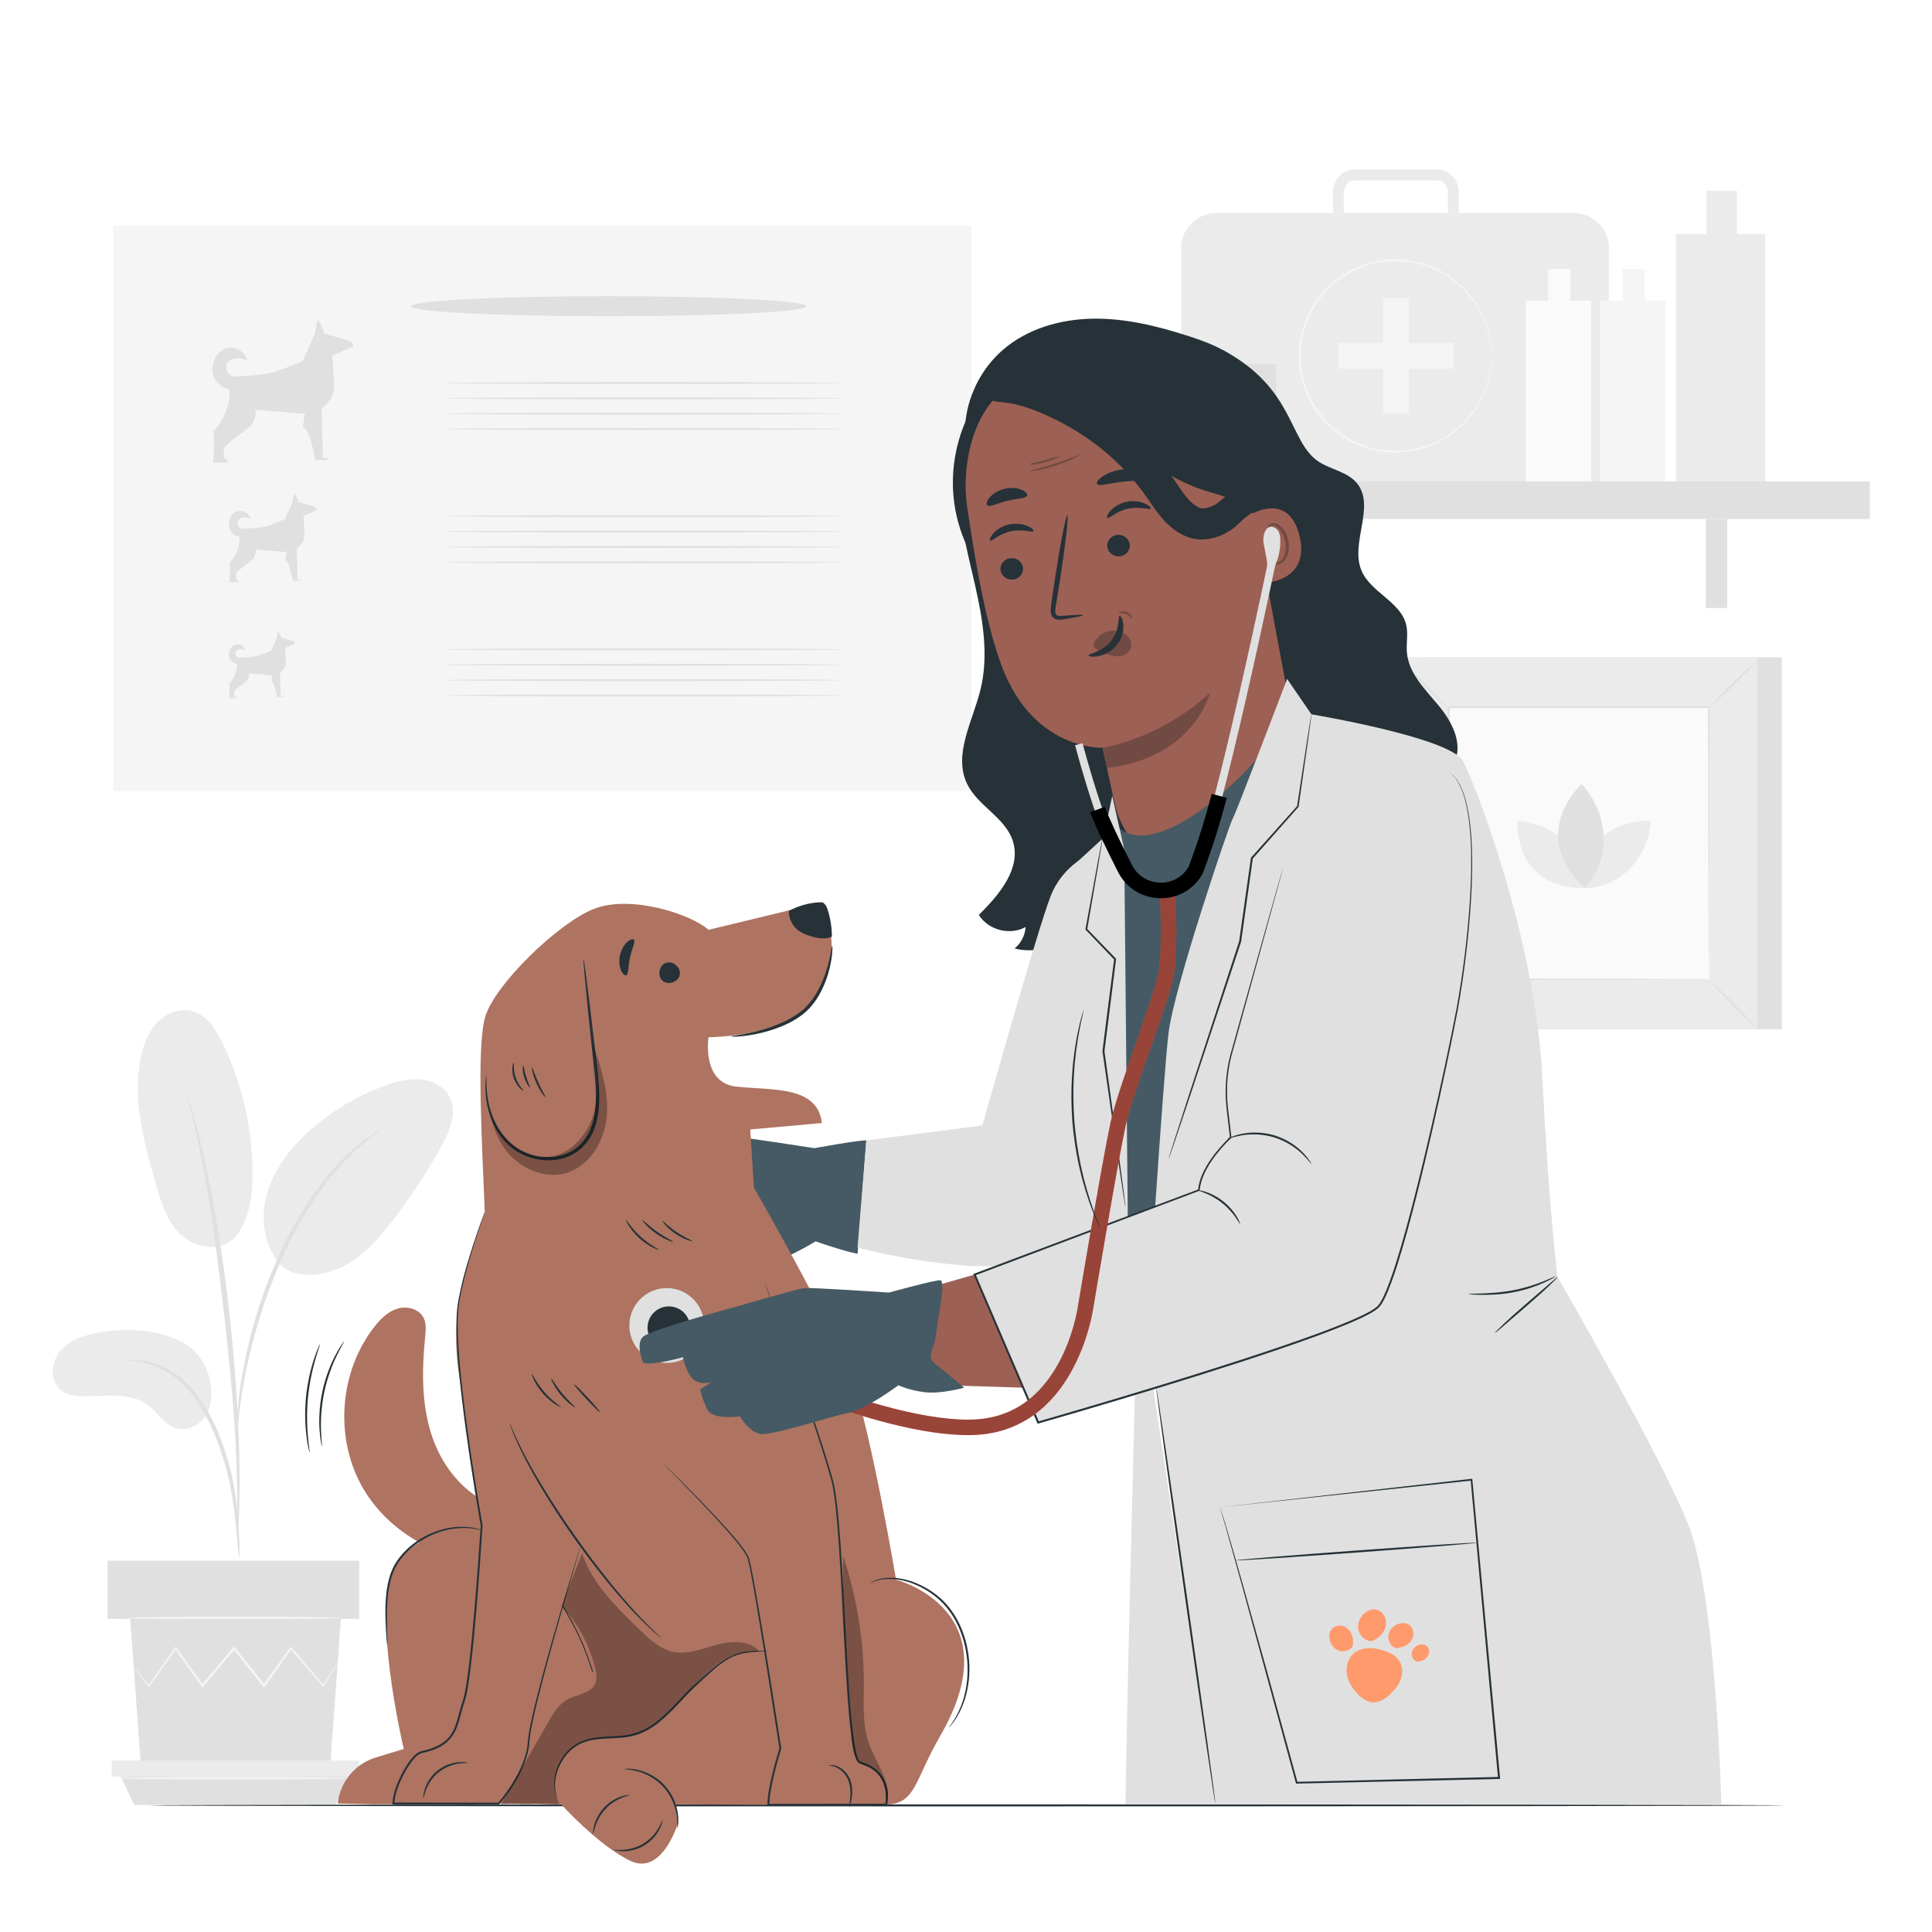 <svg width="480" height="480" viewBox="0 0 480 480" fill="none" xmlns="http://www.w3.org/2000/svg">
<path d="M241.346 56.078H28.12V196.509H241.346V56.078Z" fill="#F5F5F5"/>
<path d="M61.516 89.629C61.516 89.629 58.531 87.979 56.632 90.005C55.958 90.725 55.781 93.085 58.413 93.557C58.413 93.557 64.108 93.243 66.701 92.772C69.293 92.3 75.184 89.708 75.184 89.708L78.248 82.874C78.248 82.874 78.64 79.653 79.033 79.574C79.426 79.496 80.605 82.874 80.605 82.874L87.203 84.759L87.909 86.095L82.568 88.294C82.568 88.294 83.353 96.778 82.646 98.27C81.94 99.763 79.897 101.57 79.897 101.57L80.211 113.903C80.211 113.903 81.389 113.432 81.468 114.296H78.326C78.326 114.296 77.07 106.597 75.263 106.047L75.734 102.827L63.401 101.805C63.401 101.805 64.265 104.712 60.731 107.068C57.196 109.425 55.624 111.31 55.624 111.31V113.667C55.624 113.667 56.646 114.06 56.724 114.924H52.954C52.954 114.924 53.425 108.403 52.954 107.304C52.954 107.304 57.582 102.574 56.96 96.778C56.96 96.778 51.697 95.442 52.954 90.336C54.211 85.23 60.103 85.151 61.516 89.629Z" fill="#E0E0E0"/>
<path d="M62.302 128.95C62.302 128.95 60.447 127.925 59.267 129.183C58.848 129.631 58.739 131.098 60.373 131.39C60.373 131.39 63.913 131.196 65.524 130.903C67.135 130.61 70.796 128.999 70.796 128.999L72.7 124.752C72.7 124.752 72.944 122.75 73.188 122.701C73.431 122.652 74.164 124.752 74.164 124.752L78.264 125.923L78.704 126.753L75.384 128.12C75.384 128.12 75.873 133.392 75.433 134.319C74.993 135.247 73.724 136.37 73.724 136.37L73.92 144.035C73.92 144.035 74.653 143.742 74.701 144.278H72.749C72.749 144.278 71.967 139.495 70.845 139.153L71.138 137.151L63.473 136.517C63.473 136.517 64.01 138.323 61.813 139.788C59.617 141.252 58.641 142.424 58.641 142.424V143.888C58.641 143.888 59.275 144.132 59.324 144.669H56.981C56.981 144.669 57.274 140.618 56.981 139.934C56.981 139.934 59.857 136.995 59.47 133.393C59.47 133.393 56.199 132.563 56.981 129.39C57.762 126.216 61.423 126.168 62.302 128.95Z" fill="#E0E0E0"/>
<path d="M60.959 161.589C60.959 161.589 59.561 160.817 58.673 161.765C58.357 162.102 58.275 163.207 59.507 163.428C59.507 163.428 62.172 163.281 63.386 163.06C64.599 162.839 67.357 161.626 67.357 161.626L68.792 158.426C68.792 158.426 68.975 156.918 69.159 156.881C69.343 156.845 69.895 158.426 69.895 158.426L72.984 159.308L73.315 159.933L70.814 160.963C70.814 160.963 71.182 164.935 70.851 165.634C70.52 166.333 69.564 167.178 69.564 167.178L69.71 172.952C69.71 172.952 70.262 172.731 70.299 173.136H68.828C68.828 173.136 68.24 169.532 67.394 169.275L67.615 167.767L61.841 167.289C61.841 167.289 62.245 168.649 60.591 169.752C58.936 170.855 58.201 171.738 58.201 171.738V172.841C58.201 172.841 58.679 173.026 58.715 173.43H56.95C56.95 173.43 57.171 170.378 56.95 169.862C56.95 169.862 59.117 167.648 58.826 164.935C58.826 164.935 56.362 164.31 56.95 161.919C57.539 159.53 60.298 159.493 60.959 161.589Z" fill="#E0E0E0"/>
<path d="M209.121 95.144C209.121 95.282 186.948 95.393 159.605 95.393C132.252 95.393 110.084 95.281 110.084 95.144C110.084 95.005 132.252 94.894 159.605 94.894C186.948 94.893 209.121 95.005 209.121 95.144Z" fill="#E0E0E0"/>
<path d="M209.121 98.963C209.121 99.101 186.948 99.212 159.605 99.212C132.252 99.212 110.084 99.1 110.084 98.963C110.084 98.824 132.252 98.713 159.605 98.713C186.948 98.712 209.121 98.824 209.121 98.963Z" fill="#E0E0E0"/>
<path d="M209.121 102.781C209.121 102.92 186.948 103.031 159.605 103.031C132.252 103.031 110.084 102.919 110.084 102.781C110.084 102.644 132.252 102.532 159.605 102.532C186.948 102.531 209.121 102.643 209.121 102.781Z" fill="#E0E0E0"/>
<path d="M209.121 106.6C209.121 106.739 186.948 106.85 159.605 106.85C132.252 106.85 110.084 106.738 110.084 106.6C110.084 106.462 132.252 106.351 159.605 106.351C186.948 106.35 209.121 106.462 209.121 106.6Z" fill="#E0E0E0"/>
<path d="M209.121 128.241C209.121 128.379 186.948 128.49 159.605 128.49C132.252 128.49 110.084 128.378 110.084 128.241C110.084 128.102 132.252 127.991 159.605 127.991C186.948 127.99 209.121 128.102 209.121 128.241Z" fill="#E0E0E0"/>
<path d="M209.121 132.06C209.121 132.198 186.948 132.309 159.605 132.309C132.252 132.309 110.084 132.197 110.084 132.06C110.084 131.921 132.252 131.81 159.605 131.81C186.948 131.809 209.121 131.921 209.121 132.06Z" fill="#E0E0E0"/>
<path d="M209.121 135.878C209.121 136.017 186.948 136.128 159.605 136.128C132.252 136.128 110.084 136.016 110.084 135.878C110.084 135.74 132.252 135.629 159.605 135.629C186.948 135.628 209.121 135.74 209.121 135.878Z" fill="#E0E0E0"/>
<path d="M209.121 139.697C209.121 139.836 186.948 139.948 159.605 139.948C132.252 139.948 110.084 139.836 110.084 139.697C110.084 139.559 132.252 139.448 159.605 139.448C186.948 139.447 209.121 139.559 209.121 139.697Z" fill="#E0E0E0"/>
<path d="M209.121 161.338C209.121 161.476 186.948 161.587 159.605 161.587C132.252 161.587 110.084 161.475 110.084 161.338C110.084 161.199 132.252 161.088 159.605 161.088C186.948 161.087 209.121 161.199 209.121 161.338Z" fill="#E0E0E0"/>
<path d="M209.121 165.156C209.121 165.295 186.948 165.406 159.605 165.406C132.252 165.406 110.084 165.294 110.084 165.156C110.084 165.019 132.252 164.907 159.605 164.907C186.948 164.906 209.121 165.018 209.121 165.156Z" fill="#E0E0E0"/>
<path d="M209.121 168.975C209.121 169.114 186.948 169.225 159.605 169.225C132.252 169.225 110.084 169.113 110.084 168.975C110.084 168.838 132.252 168.726 159.605 168.726C186.948 168.725 209.121 168.837 209.121 168.975Z" fill="#E0E0E0"/>
<path d="M209.121 172.794C209.121 172.932 186.948 173.044 159.605 173.044C132.252 173.044 110.084 172.932 110.084 172.794C110.084 172.656 132.252 172.545 159.605 172.545C186.948 172.544 209.121 172.656 209.121 172.794Z" fill="#E0E0E0"/>
<path d="M200.339 76.081C200.339 77.461 178.338 78.581 151.206 78.581C124.064 78.581 102.068 77.461 102.068 76.081C102.068 74.701 124.064 73.581 151.206 73.581C178.337 73.582 200.339 74.701 200.339 76.081Z" fill="#E0E0E0"/>
<path d="M362.427 52.909H359.728V47.801C359.728 46.145 358.533 44.798 357.065 44.798H336.532C335.063 44.798 333.869 46.145 333.869 47.801V52.909H331.17V47.801C331.17 44.657 333.576 42.099 336.533 42.099H357.066C360.023 42.099 362.429 44.656 362.429 47.801V52.909H362.427Z" fill="#EBEBEB"/>
<path d="M390.961 123.959H302.22C297.38 123.959 293.458 120.036 293.458 115.197V61.671C293.458 56.832 297.38 52.909 302.22 52.909H390.961C395.799 52.909 399.723 56.832 399.723 61.671V115.197C399.723 120.036 395.799 123.959 390.961 123.959Z" fill="#EBEBEB"/>
<path d="M349.984 74.086H343.612V102.645H349.984V74.086Z" fill="#F5F5F5"/>
<path d="M332.519 85.18V91.552H361.078V85.18H332.519Z" fill="#F5F5F5"/>
<path d="M370.517 88.434C370.508 88.434 370.493 88.304 370.472 88.049C370.452 87.771 370.425 87.397 370.39 86.92C370.374 86.67 370.356 86.393 370.336 86.089C370.303 85.785 370.236 85.455 370.181 85.096C370.065 84.379 369.954 83.549 369.678 82.645C369.253 80.811 368.389 78.645 367.032 76.35C365.663 74.064 363.69 71.677 361.008 69.654C358.333 67.648 354.961 65.943 351.068 65.256C347.202 64.594 342.838 64.715 338.683 66.294C337.626 66.633 336.632 67.156 335.61 67.646C334.643 68.232 333.622 68.772 332.722 69.504C331.764 70.162 330.926 70.985 330.049 71.777C329.257 72.655 328.424 73.513 327.741 74.508C326.34 76.455 325.116 78.619 324.374 80.998C323.606 83.363 323.194 85.874 323.159 88.429C323.193 90.986 323.605 93.498 324.372 95.864C325.113 98.243 326.338 100.408 327.739 102.356C328.423 103.352 329.255 104.211 330.048 105.088C330.925 105.881 331.763 106.704 332.721 107.362C333.622 108.095 334.642 108.635 335.61 109.22C336.633 109.711 337.626 110.234 338.684 110.573C342.84 112.153 347.204 112.274 351.07 111.611C354.963 110.922 358.336 109.217 361.01 107.212C363.692 105.187 365.665 102.801 367.034 100.515C368.391 98.219 369.255 96.054 369.68 94.219C369.956 93.316 370.067 92.484 370.183 91.768C370.237 91.41 370.305 91.08 370.337 90.776C370.357 90.472 370.375 90.196 370.391 89.945C370.426 89.469 370.452 89.095 370.473 88.816C370.493 88.565 370.508 88.434 370.517 88.434C370.525 88.434 370.527 88.565 370.523 88.82C370.515 89.1 370.503 89.475 370.49 89.954C370.48 90.206 370.471 90.485 370.46 90.79C370.434 91.096 370.376 91.429 370.328 91.791C370.227 92.515 370.131 93.354 369.867 94.269C369.468 96.126 368.624 98.324 367.273 100.661C365.911 102.987 363.932 105.423 361.223 107.496C358.523 109.55 355.102 111.303 351.144 112.021C347.213 112.715 342.767 112.607 338.523 111.01C337.444 110.666 336.428 110.136 335.385 109.638C334.395 109.044 333.354 108.494 332.433 107.748C331.454 107.078 330.597 106.241 329.701 105.434C328.89 104.54 328.041 103.665 327.341 102.649C325.907 100.663 324.655 98.453 323.896 96.023C323.11 93.608 322.689 91.042 322.655 88.431C322.69 85.822 323.112 83.257 323.898 80.842C324.658 78.412 325.908 76.203 327.343 74.218C328.042 73.203 328.892 72.326 329.703 71.434C330.599 70.626 331.456 69.789 332.435 69.119C333.356 68.374 334.397 67.824 335.386 67.231C336.429 66.731 337.445 66.203 338.524 65.859C342.767 64.261 347.212 64.153 351.143 64.846C355.102 65.564 358.522 67.317 361.222 69.371C363.931 71.443 365.91 73.88 367.272 76.206C368.624 78.542 369.468 80.741 369.867 82.597C370.131 83.512 370.227 84.351 370.328 85.075C370.376 85.437 370.434 85.769 370.46 86.076C370.471 86.382 370.481 86.661 370.49 86.914C370.503 87.393 370.514 87.768 370.523 88.048C370.527 88.304 370.525 88.434 370.517 88.434Z" fill="#F5F5F5"/>
<path d="M431.525 58.139V47.396H423.961C423.961 47.817 423.961 58.139 423.961 58.139H416.364V119.589H438.586V58.139H431.525Z" fill="#EBEBEB"/>
<path d="M464.538 119.589H281.218V128.942H464.538V119.589Z" fill="#E0E0E0"/>
<path d="M322.384 128.942H317.048V151.054H322.384V128.942Z" fill="#E0E0E0"/>
<path d="M429.124 128.942H423.787V151.054H429.124V128.942Z" fill="#E0E0E0"/>
<path d="M390.18 74.669V66.816H384.65C384.65 67.123 384.65 74.669 384.65 74.669H379.096V119.59H395.341V74.669H390.18Z" fill="#FAFAFA"/>
<path d="M408.619 74.669V66.816H403.09C403.09 67.123 403.09 74.669 403.09 74.669H397.536V119.59H413.781V74.669H408.619Z" fill="#F5F5F5"/>
<path d="M317.048 90.405H287.864V119.59H317.048V90.405Z" fill="#E0E0E0"/>
<path d="M316.905 97.904C316.905 98.092 310.462 98.245 302.516 98.245C294.567 98.245 288.126 98.092 288.126 97.904C288.126 97.716 294.567 97.563 302.516 97.563C310.462 97.563 316.905 97.716 316.905 97.904Z" fill="#EBEBEB"/>
<path d="M303.564 101.754C303.571 101.732 303.671 101.747 303.861 101.797C304.054 101.838 304.322 101.959 304.638 102.164C305.272 102.575 305.982 103.522 306.236 104.85C306.477 106.135 306.525 107.882 305.485 109.437C304.981 110.19 304.195 110.865 303.216 111.156C302.244 111.454 301.183 111.398 300.184 111.128C298.19 110.62 296.462 109.081 296.128 107.225C295.743 105.417 296.462 103.701 297.499 102.812C298.533 101.897 299.672 101.657 300.405 101.639C301.156 101.619 301.545 101.795 301.535 101.824C301.526 101.885 301.125 101.804 300.426 101.903C299.742 101.997 298.714 102.299 297.829 103.164C296.947 103.995 296.375 105.516 296.741 107.09C297.057 108.672 298.546 109.997 300.363 110.47C301.264 110.715 302.203 110.761 303.022 110.516C303.842 110.282 304.51 109.732 304.968 109.079C305.901 107.763 305.931 106.146 305.76 104.938C305.58 103.695 305.006 102.815 304.474 102.374C303.941 101.929 303.54 101.82 303.564 101.754Z" fill="#EBEBEB"/>
<path d="M45.2 333.419C39.086 330.264 31.887 329.854 25.101 330.976C21.455 331.579 17.653 332.67 15.172 335.409C12.691 338.148 12.221 342.968 15.069 345.321C16.765 346.721 19.13 346.934 21.329 346.908C26.642 346.847 32.537 345.911 36.782 349.108C39.203 350.932 40.816 353.963 43.712 354.86C46.545 355.738 49.74 354.066 51.243 351.51C52.745 348.953 52.795 345.757 52.094 342.876C52.094 342.876 51.358 336.596 45.2 333.419Z" fill="#EBEBEB"/>
<path d="M59.205 306.381C55.467 311.72 48.202 309.952 44.833 306.694C41.464 303.435 40.041 298.712 38.745 294.207C35.783 283.916 32.797 273.12 35 262.64C35.658 259.506 36.829 256.382 39.032 254.057C41.233 251.733 44.619 250.35 47.714 251.168C51.377 252.135 53.654 255.723 55.3 259.137C60.137 269.17 62.699 280.291 62.736 291.429C62.753 296.631 62.14 302.087 59.205 306.381Z" fill="#EBEBEB"/>
<path d="M69.471 314.042C65.412 309.225 64.643 302.199 66.448 296.165C68.255 290.13 72.335 284.996 77.037 280.805C82.55 275.891 89.031 272.067 95.998 269.617C98.74 268.653 101.632 267.892 104.526 268.168C107.419 268.445 110.333 269.923 111.682 272.498C113.677 276.304 111.764 280.92 109.694 284.686C106.048 291.321 101.88 297.668 97.24 303.651C93.508 308.463 89.232 313.211 83.543 315.386C77.854 317.56 71.945 317.305 68.929 313.359" fill="#EBEBEB"/>
<path d="M59.459 386.92C59.389 386.924 59.275 386.059 59.121 384.494C58.949 382.729 58.733 380.511 58.477 377.873C58.168 375.087 57.761 371.772 56.987 368.162C56.215 364.561 55.008 360.658 53.457 356.7C51.85 352.764 49.892 349.188 47.603 346.329C45.331 343.455 42.688 341.376 40.204 340.177C37.728 338.954 35.508 338.458 33.972 338.237C32.424 338.078 31.558 337.956 31.557 337.887C31.556 337.818 32.425 337.807 34.016 337.85C35.591 337.955 37.904 338.354 40.514 339.54C43.132 340.702 45.936 342.813 48.32 345.746C50.723 348.666 52.753 352.321 54.387 356.326C55.965 360.353 57.155 364.297 57.892 367.976C58.627 371.649 58.963 375.001 59.183 377.81C59.393 380.622 59.473 382.898 59.511 384.471C59.545 386.044 59.527 386.916 59.459 386.92Z" fill="#E0E0E0"/>
<path d="M59.003 381.826C58.968 381.824 58.947 381.436 58.937 380.7C58.939 379.854 58.942 378.788 58.946 377.481C58.954 374.687 58.953 370.644 58.803 365.652C58.556 355.667 57.696 344.921 56.035 329.772C54.463 315.526 52.353 298.948 50.125 288.169C49.647 285.718 49.166 283.511 48.714 281.58C48.282 279.644 47.914 277.975 47.558 276.625C47.253 275.354 47.005 274.318 46.806 273.496C46.645 272.777 46.575 272.395 46.609 272.386C46.643 272.376 46.776 272.74 47.001 273.441C47.246 274.251 47.556 275.271 47.935 276.525C48.349 277.863 48.774 279.521 49.26 281.45C49.765 283.374 50.295 285.574 50.819 288.022C53.023 297.789 55.355 311.439 57.032 326.626C58.695 341.807 59.445 355.63 59.511 365.64C59.571 370.644 59.464 374.696 59.337 377.491C59.257 378.799 59.192 379.863 59.14 380.708C59.083 381.443 59.037 381.828 59.003 381.826Z" fill="#E0E0E0"/>
<path d="M58.935 355.165C58.866 355.163 58.878 353.968 58.959 351.803C59.083 349.642 59.38 346.518 59.989 342.692C60.634 338.875 61.535 334.343 62.952 329.418C63.565 327.167 65.008 321.773 68.503 313.712C73.107 302.79 79.362 293.86 84.803 288.329C86.079 286.861 87.501 285.803 88.639 284.765C89.227 284.268 89.748 283.771 90.276 283.379C90.809 283.011 91.305 282.67 91.764 282.353C93.556 281.128 94.558 280.482 94.596 280.541C94.757 280.759 90.585 283.214 85.316 288.82C80.07 294.413 73.989 303.28 69.422 314.11C66.876 319.984 65.1 325.224 63.84 329.673C62.385 334.549 61.418 339.036 60.687 342.815C59.993 346.602 59.591 349.694 59.348 351.836C59.148 353.979 59.005 355.167 58.935 355.165Z" fill="#E0E0E0"/>
<path d="M84.705 402.194L82.033 438.794H35.015L32.343 402.194H84.705Z" fill="#E0E0E0"/>
<path d="M89.245 387.768H26.733V402.194H89.245V387.768Z" fill="#E0E0E0"/>
<path d="M89.245 437.393V441.392H86.309H27.766V437.393H89.245Z" fill="#EBEBEB"/>
<path d="M83.43 448.429L86.309 441.392H30.006L33.365 448.429H83.43Z" fill="#E0E0E0"/>
<path d="M33.216 414.155C33.205 414.164 33.28 414.278 33.435 414.491C33.621 414.739 33.852 415.045 34.138 415.424C34.805 416.278 35.723 417.452 36.877 418.929L36.998 419.084L37.117 418.921C38.838 416.54 41.138 413.359 43.846 409.614H43.459C45.461 412.448 47.69 415.605 50.084 418.995L50.291 419.289L50.524 419.012C52.969 416.103 55.624 412.944 58.381 409.664L57.928 409.658C58.065 409.83 58.212 410.015 58.36 410.201C60.797 413.256 63.156 416.213 65.386 419.009L65.62 419.303L65.836 418.997C68.221 415.621 70.45 412.469 72.465 409.619L72.079 409.637C75.346 413.359 78.115 416.515 80.242 418.937L80.387 419.102L80.497 418.916C81.573 417.108 82.431 415.667 83.053 414.622C83.32 414.156 83.537 413.779 83.709 413.479C83.853 413.218 83.922 413.078 83.91 413.071C83.897 413.063 83.804 413.187 83.636 413.434C83.445 413.723 83.206 414.085 82.91 414.534C82.258 415.56 81.357 416.975 80.227 418.75L80.483 418.73C78.391 416.278 75.664 413.083 72.45 409.316L72.248 409.078L72.064 409.334C70.031 412.172 67.783 415.311 65.377 418.67L65.827 418.658C63.602 415.858 61.249 412.897 58.818 409.837C58.67 409.651 58.523 409.466 58.386 409.294L58.163 409.014L57.933 409.288C55.184 412.574 52.536 415.74 50.098 418.655L50.537 418.672C48.12 415.3 45.868 412.159 43.846 409.338L43.65 409.065L43.459 409.338C40.809 413.124 38.557 416.339 36.873 418.746L37.112 418.74C35.912 417.3 34.957 416.156 34.262 415.324C33.953 414.966 33.702 414.675 33.499 414.441C33.323 414.245 33.227 414.147 33.216 414.155Z" fill="#F5F5F5"/>
<path d="M31.689 401.953C31.689 402.114 43.47 402.246 57.999 402.246C72.534 402.246 84.313 402.114 84.313 401.953C84.313 401.792 72.534 401.66 57.999 401.66C43.471 401.66 31.689 401.792 31.689 401.953Z" fill="#F5F5F5"/>
<path d="M29.314 441.786C29.314 441.947 42.117 442.079 57.908 442.079C73.705 442.079 86.506 441.947 86.506 441.786C86.506 441.625 73.705 441.493 57.908 441.493C42.117 441.493 29.314 441.625 29.314 441.786Z" fill="#F5F5F5"/>
<path d="M442.673 163.274H354.013V255.694H442.673V163.274Z" fill="#E0E0E0"/>
<path d="M436.668 163.274H348.009V255.694H436.668V163.274Z" fill="#EBEBEB"/>
<path d="M424.75 175.697H359.927V243.27H424.75V175.697Z" fill="#FAFAFA"/>
<path d="M359.927 243.719C359.97 243.771 359.348 244.469 358.308 245.556C357.267 246.642 355.809 248.118 354.178 249.724C352.547 251.331 351.051 252.766 349.951 253.788C348.851 254.809 348.146 255.418 348.099 255.37C348.052 255.322 348.671 254.627 349.712 253.54C350.752 252.453 352.214 250.975 353.849 249.364C355.484 247.754 356.983 246.316 358.083 245.294C359.182 244.274 359.884 243.668 359.927 243.719Z" fill="#E0E0E0"/>
<path d="M424.751 243.554C424.802 243.511 425.501 244.133 426.588 245.173C427.674 246.214 429.149 247.672 430.756 249.303C432.363 250.934 433.798 252.43 434.82 253.53C435.841 254.63 436.45 255.335 436.402 255.382C436.354 255.429 435.659 254.81 434.572 253.769C433.485 252.729 432.007 251.267 430.396 249.632C428.786 247.997 427.348 246.498 426.326 245.398C425.305 244.299 424.699 243.597 424.751 243.554Z" fill="#E0E0E0"/>
<path d="M424.573 175.878C424.53 175.826 425.152 175.128 426.193 174.041C427.234 172.955 428.692 171.479 430.323 169.873C431.954 168.266 433.45 166.831 434.55 165.809C435.65 164.788 436.355 164.179 436.402 164.227C436.449 164.275 435.829 164.97 434.789 166.057C433.748 167.144 432.286 168.622 430.651 170.233C429.016 171.843 427.518 173.281 426.418 174.302C425.318 175.324 424.617 175.93 424.573 175.878Z" fill="#E0E0E0"/>
<path d="M359.75 176.044C359.699 176.087 359.001 175.465 357.914 174.424C356.827 173.384 355.353 171.925 353.746 170.294C352.139 168.662 350.703 167.168 349.682 166.068C348.66 164.967 348.052 164.263 348.099 164.216C348.147 164.169 348.842 164.788 349.929 165.829C351.015 166.869 352.494 168.331 354.105 169.966C355.715 171.601 357.153 173.1 358.174 174.2C359.196 175.299 359.801 176.001 359.75 176.044Z" fill="#E0E0E0"/>
<path d="M424.573 243.271C424.573 243.271 424.565 243.156 424.561 242.944C424.558 242.719 424.554 242.408 424.549 242.004C424.544 241.163 424.535 239.944 424.524 238.359C424.511 235.164 424.493 230.509 424.469 224.592C424.443 212.76 424.405 195.894 424.361 175.698L424.573 175.91C405.704 175.92 383.541 175.931 359.934 175.942H359.927L360.17 175.698C360.157 200.501 360.146 223.704 360.135 243.271L359.926 243.061C379.307 243.106 395.44 243.143 406.746 243.168C412.4 243.191 416.843 243.21 419.89 243.223C421.401 243.233 422.562 243.242 423.365 243.247C423.75 243.252 424.046 243.255 424.261 243.258C424.465 243.262 424.573 243.271 424.573 243.271C424.573 243.271 424.48 243.278 424.285 243.282C424.075 243.285 423.786 243.289 423.411 243.294C422.618 243.3 421.47 243.307 419.976 243.318C416.94 243.33 412.512 243.348 406.88 243.372C395.542 243.398 379.362 243.435 359.927 243.479H359.718V243.27C359.708 223.703 359.696 200.5 359.683 175.697V175.453H359.927H359.934C383.541 175.465 405.704 175.476 424.573 175.485H424.786V175.697C424.741 195.949 424.704 212.862 424.678 224.727C424.654 230.624 424.636 235.263 424.622 238.447C424.612 240.013 424.603 241.219 424.597 242.05C424.593 242.444 424.588 242.748 424.585 242.967C424.581 243.173 424.573 243.271 424.573 243.271Z" fill="#E0E0E0"/>
<path d="M377.035 203.927C377.035 203.927 375.647 220.658 393.766 220.658C393.766 211.73 386.4 204.682 377.035 203.927Z" fill="#EBEBEB"/>
<path d="M410.19 203.94C410.19 203.94 393.459 202.551 393.459 220.67C402.387 220.67 409.435 213.304 410.19 203.94Z" fill="#EBEBEB"/>
<path d="M392.963 194.783C392.963 194.783 379.295 207.053 393.71 220.658C400.415 213.554 399.847 202.415 392.963 194.783Z" fill="#E0E0E0"/>
<path d="M443.653 448.544C443.653 448.682 352.616 448.793 240.342 448.793C128.028 448.793 37.011 448.681 37.011 448.544C37.011 448.405 128.028 448.294 240.342 448.294C352.617 448.294 443.653 448.406 443.653 448.544Z" fill="#263238"/>
<path d="M202.336 285.261C202.336 285.261 182.996 282.232 181.381 282.293C179.767 282.353 164.429 285.353 164.429 285.353C164.429 285.353 142.723 289.205 140.536 290.767C138.349 292.33 139.959 297.287 139.959 297.287C142.364 298.218 149.959 296.736 149.959 296.736C149.959 296.736 149.925 298.767 151.29 301.523C152.654 304.278 156.377 303.583 156.377 303.583L153.465 305.081C153.465 305.081 153.708 307.298 154.77 310.172C155.833 313.046 162.747 312.635 162.747 312.635C162.747 312.635 164.578 316.747 167.443 317.44C170.309 318.132 185.252 314.627 189.684 314.141C194.118 313.655 202.63 308.409 202.63 308.409C202.63 308.409 209.177 310.726 213.059 311.508L215.239 283.331C213.64 283.188 202.336 285.261 202.336 285.261Z" fill="#455A64"/>
<path d="M124.841 374.664C116.593 372.59 110.347 365.373 107.513 357.354C104.679 349.334 104.785 340.581 105.631 332.118C105.788 330.54 105.954 328.866 105.255 327.443C104.146 325.182 101.115 324.398 98.709 325.143C96.303 325.888 94.439 327.789 92.897 329.781C84.439 340.708 83.126 356.682 89.687 368.844C96.248 381.005 110.318 388.68 124.095 387.612" fill="#AE7461"/>
<path d="M187.311 295.072C187.311 295.072 206.636 328.548 211.522 342.01C216.407 355.471 222.63 392.474 222.63 392.474C222.63 392.474 251.649 399.948 233.671 431.142C227.025 442.672 227.621 448.025 220.171 448.365C214.366 448.629 167.644 448.274 167.644 448.274L168.484 452.85C168.484 452.85 164.575 466.079 156.658 462.348C148.74 458.616 139.423 448.274 139.423 448.274L125.82 448.088L93.398 448.274L83.918 448.088C83.928 448.003 83.938 447.918 83.948 447.83C84.594 442.57 88.293 438.183 93.366 436.644L100.318 434.533C100.318 434.533 91.288 396.59 99.11 387.518C106.932 378.446 119.66 379.042 119.66 379.042L113.815 340.007C112.654 330.852 113.579 321.552 116.518 312.804L120.901 299.762L187.311 295.072Z" fill="#AE7461"/>
<path d="M120.168 380.367C133.562 387.979 142.61 400.742 147.108 415.318C147.153 415.465 147.385 415.403 147.339 415.255C143.852 403.955 137.668 393.491 128.532 385.854C125.964 383.707 123.199 381.813 120.29 380.16C120.155 380.084 120.034 380.292 120.168 380.367Z" fill="#263238"/>
<path d="M120.447 301.117C120.447 301.117 114.147 317.958 113.618 326.379C112.741 340.353 119.661 379.042 119.661 379.042C119.661 379.042 117.292 416.978 115.234 422.599C113.176 428.22 114.041 433.408 104.68 435.326C102.15 435.845 97.746 444.029 97.746 448.088H123.925C123.925 448.088 131.008 440.084 131.351 432.59C131.694 425.097 144.141 384.424 144.141 384.424" fill="#AE7461"/>
<path d="M144.141 384.424C144.141 384.424 144.122 384.529 144.066 384.731C144.005 384.947 143.921 385.242 143.812 385.627C143.578 386.433 143.238 387.598 142.797 389.111C141.91 392.178 140.619 396.643 138.982 402.305C137.379 407.989 135.418 414.879 133.457 422.83C132.973 424.819 132.492 426.876 132.079 429.004C131.982 429.537 131.885 430.073 131.787 430.614C131.695 431.154 131.657 431.7 131.589 432.248C131.532 432.808 131.476 433.373 131.418 433.941C131.318 434.505 131.217 435.074 131.079 435.636C129.879 440.13 127.312 444.359 124.091 448.235L124.028 448.309H123.924C115.842 448.316 107.004 448.323 97.746 448.33H97.494L97.504 448.088C97.613 445.521 98.618 443.142 99.747 440.848C100.332 439.706 100.988 438.586 101.768 437.532C102.168 437.013 102.583 436.499 103.076 436.041C103.53 435.574 104.195 435.166 104.866 435.027C107.362 434.475 109.959 433.545 111.613 431.507C113.281 429.474 113.698 426.716 114.479 424.119C114.614 423.632 114.782 423.152 114.946 422.672C115.096 422.194 115.21 421.725 115.345 421.253C115.537 420.281 115.747 419.313 115.88 418.329C116.187 416.37 116.425 414.41 116.65 412.462C117.097 408.566 117.45 404.713 117.782 400.924C118.439 393.345 118.971 386.015 119.429 379.027L119.432 379.082C117.446 367.624 115.859 356.968 114.741 347.412C114.183 342.636 113.742 338.132 113.532 333.938C113.331 329.756 113.274 325.833 114.015 322.38C114.683 318.93 115.532 315.9 116.308 313.269C117.091 310.641 117.826 308.417 118.438 306.616C119.052 304.815 119.555 303.44 119.898 302.513C120.07 302.062 120.203 301.716 120.299 301.466C120.391 301.232 120.448 301.116 120.448 301.116C120.448 301.116 120.416 301.241 120.335 301.479C120.249 301.733 120.128 302.083 119.971 302.54C119.651 303.493 119.185 304.875 118.582 306.665C117.993 308.473 117.281 310.701 116.52 313.332C115.766 315.963 114.939 318.996 114.295 322.432C113.58 325.863 113.655 329.743 113.872 333.92C114.1 338.101 114.558 342.597 115.13 347.366C116.276 356.907 117.888 367.557 119.89 378.999L119.894 379.027L119.892 379.055C119.445 386.049 118.922 393.38 118.271 400.965C117.942 404.757 117.59 408.613 117.144 412.517C116.919 414.468 116.681 416.433 116.373 418.405C116.241 419.392 116.028 420.375 115.832 421.365C115.693 421.855 115.568 422.361 115.416 422.839C115.257 423.309 115.092 423.778 114.958 424.26C114.573 425.553 114.272 426.875 113.855 428.173C113.441 429.468 112.878 430.753 111.999 431.82C111.131 432.896 109.979 433.693 108.766 434.275C107.553 434.878 106.252 435.204 104.969 435.51C104.357 435.648 103.877 435.947 103.412 436.402C102.952 436.827 102.55 437.324 102.163 437.826C101.405 438.849 100.759 439.949 100.184 441.071C99.07 443.311 98.087 445.694 97.988 448.087L97.746 447.845C107.004 447.852 115.842 447.859 123.924 447.865L123.758 447.94C126.942 444.132 129.503 439.925 130.684 435.536C130.819 434.987 130.92 434.432 131.019 433.883C131.076 433.325 131.134 432.771 131.191 432.22C131.262 431.66 131.303 431.096 131.398 430.55C131.499 430.007 131.599 429.467 131.698 428.93C132.121 426.791 132.61 424.733 133.101 422.743C135.094 414.788 137.089 407.908 138.729 402.232C140.382 396.561 141.732 392.107 142.664 389.071C143.132 387.566 143.493 386.408 143.743 385.606C143.866 385.226 143.961 384.933 144.03 384.72C144.098 384.523 144.141 384.424 144.141 384.424Z" fill="#263238"/>
<path d="M189.987 318.62C189.987 318.62 190.081 318.828 190.24 319.24C190.403 319.67 190.634 320.282 190.935 321.08C191.538 322.717 192.416 325.105 193.545 328.175C195.779 334.348 199.017 343.28 202.767 354.406C203.7 357.189 204.662 360.11 205.607 363.175C206.085 364.705 206.538 366.277 206.978 367.888C207.394 369.521 207.631 371.207 207.853 372.922C208.68 379.788 209.078 387.157 209.523 394.905C209.954 402.653 210.33 410.791 210.895 419.212C211.189 423.42 211.502 427.708 212.091 432.014C212.245 433.089 212.418 434.166 212.663 435.223C212.782 435.752 212.929 436.275 213.118 436.768C213.21 437.015 213.327 437.251 213.465 437.441C213.533 437.523 213.612 437.619 213.676 437.634C213.725 437.675 213.919 437.725 214.034 437.769C215.1 438.118 216.17 438.542 217.092 439.229C217.585 439.525 217.977 439.955 218.403 440.34C218.765 440.788 219.155 441.22 219.422 441.734C220.609 443.762 220.841 446.18 220.414 448.424L220.378 448.615H220.171C210.057 448.629 200.256 448.643 190.902 448.655H190.657L190.661 448.416C190.704 445.902 191.244 443.516 191.772 441.178C192.325 438.841 192.958 436.566 193.648 434.339L193.641 434.443C191.876 422.916 190.203 412.254 188.635 402.755C187.841 398.007 187.105 393.541 186.275 389.436C186.161 388.927 186.078 388.408 185.942 387.922L185.751 387.189C185.693 386.943 185.547 386.743 185.451 386.519C184.998 385.654 184.397 384.858 183.812 384.102C182.641 382.577 181.422 381.195 180.27 379.878C175.595 374.664 171.692 370.715 169.044 367.995C167.72 366.65 166.698 365.613 165.995 364.898C165.658 364.553 165.398 364.289 165.212 364.098C165.037 363.918 164.955 363.819 164.955 363.819C164.955 363.819 165.056 363.9 165.239 364.07C165.432 364.255 165.7 364.51 166.048 364.843C166.764 365.546 167.802 366.566 169.149 367.889C171.832 370.577 175.767 374.496 180.479 379.691C181.642 381.004 182.869 382.381 184.058 383.912C184.653 384.676 185.257 385.461 185.743 386.376C185.846 386.612 186.003 386.837 186.063 387.087L186.263 387.839C186.404 388.342 186.489 388.852 186.606 389.366C187.456 393.483 188.209 397.943 189.018 402.69C190.618 412.188 192.316 422.846 194.099 434.373L194.106 434.425L194.09 434.478C193.408 436.691 192.78 438.964 192.233 441.286C191.711 443.604 191.18 445.996 191.144 448.413L190.903 448.175C200.257 448.156 210.058 448.137 220.172 448.116L219.93 448.307C220.33 446.212 220.106 443.869 218.992 441.987C218.743 441.504 218.375 441.101 218.038 440.681C217.636 440.321 217.272 439.916 216.804 439.638C215.938 438.989 214.913 438.583 213.888 438.247C213.746 438.192 213.665 438.182 213.471 438.089C213.273 438.006 213.176 437.867 213.069 437.744C212.882 437.486 212.758 437.22 212.656 436.953C212.451 436.418 212.301 435.877 212.179 435.336C211.929 434.253 211.755 433.167 211.599 432.085C211.008 427.749 210.699 423.459 210.407 419.245C209.848 410.815 209.483 402.677 209.064 394.93C208.633 387.185 208.25 379.815 207.444 372.973C207.227 371.268 206.993 369.587 206.591 367.989C206.158 366.386 205.712 364.817 205.239 363.288C204.306 360.227 203.355 357.303 202.433 354.518C198.728 343.383 195.54 334.433 193.362 328.241C192.272 325.158 191.423 322.76 190.841 321.115C190.56 320.311 190.344 319.693 190.192 319.26C190.048 318.839 189.987 318.62 189.987 318.62Z" fill="#263238"/>
<path d="M164.417 407.077C164.406 407.091 164.222 406.95 163.884 406.669C163.509 406.351 163.02 405.936 162.413 405.42C161.164 404.307 159.402 402.636 157.357 400.447C153.231 396.102 147.993 389.678 142.698 382.234C137.442 374.759 133.117 367.685 130.41 362.339C129.039 359.676 128.058 357.455 127.435 355.901C127.16 355.153 126.938 354.552 126.768 354.091C126.621 353.676 126.552 353.456 126.568 353.45C126.585 353.444 126.685 353.653 126.863 354.057C127.055 354.508 127.305 355.095 127.615 355.827C128.291 357.352 129.317 359.541 130.724 362.175C133.502 367.462 137.863 374.487 143.107 381.946C148.39 389.374 153.571 395.815 157.618 400.207C159.623 402.42 161.34 404.123 162.545 405.277C163.126 405.821 163.592 406.258 163.95 406.593C164.267 406.898 164.428 407.064 164.417 407.077Z" fill="#263238"/>
<path d="M148.318 403.365C150.077 409.042 151.284 414.876 151.828 420.796C151.946 422.087 152.846 423.196 154.228 423.196C155.435 423.196 156.747 422.095 156.628 420.796C156.045 414.447 154.835 408.18 152.947 402.088C152.563 400.851 151.273 400.061 149.995 400.412C148.771 400.748 147.933 402.122 148.318 403.365Z" fill="#AE7461"/>
<path d="M120.606 304.977C119.792 284.442 118.313 260.463 120.542 252.652C122.772 244.841 138.501 229.4 147.529 225.819C156.557 222.238 171.521 227.015 176.043 231.011L204.483 224.134C204.483 224.134 210.058 237.062 203.181 247.435C196.304 257.807 176.038 257.681 176.038 257.681C176.038 257.681 174.219 268.966 182.886 269.957C191.553 270.948 203.093 269.586 204.205 279.015L186.393 280.613L187.39 296.315L153.508 314.321L121.773 305.161" fill="#AE7461"/>
<path d="M144.973 238.277C145.002 238.274 145.065 238.569 145.155 239.133C145.25 239.795 145.367 240.612 145.509 241.608C145.795 243.886 146.183 246.971 146.655 250.727C147.112 254.619 147.651 259.199 148.245 264.264C148.541 266.807 148.857 269.505 148.882 272.326C148.883 275.135 148.626 278.129 147.45 280.961C146.275 283.778 144.061 286.121 141.38 287.254C138.711 288.432 135.807 288.474 133.241 287.974C130.664 287.424 128.368 286.249 126.613 284.694C124.871 283.135 123.603 281.33 122.739 279.561C120.984 276.006 120.659 272.757 120.591 270.594C120.57 269.502 120.624 268.655 120.686 268.085C120.754 267.515 120.803 267.218 120.832 267.221C120.912 267.227 120.791 268.427 120.924 270.579C121.089 272.707 121.508 275.88 123.276 279.286C124.146 280.982 125.396 282.694 127.079 284.16C128.76 285.61 130.949 286.7 133.398 287.201C135.835 287.654 138.575 287.592 141.044 286.485C143.519 285.424 145.55 283.274 146.661 280.627C147.768 277.965 148.035 275.076 148.043 272.329C148.03 269.565 147.736 266.901 147.461 264.349C146.934 259.277 146.458 254.691 146.053 250.792C145.692 247.023 145.397 243.928 145.178 241.644C145.1 240.641 145.035 239.818 144.983 239.151C144.948 238.582 144.944 238.281 144.973 238.277Z" fill="#263238"/>
<path d="M196.003 226.305C195.894 227.781 196.599 229.395 197.556 230.453C198.514 231.511 199.876 232.107 201.234 232.546C203.001 233.117 204.975 233.463 206.678 232.721C206.678 230.436 206.319 228.153 205.62 225.979C205.404 225.309 205.094 224.581 204.448 224.301C204.086 224.145 203.676 224.158 203.283 224.187C200.744 224.372 198.245 225.1 196.003 226.305Z" fill="#263238"/>
<g opacity="0.3">
<path d="M120.903 272.389C121.668 277.466 123.07 283.031 126.541 286.815C130.013 290.599 135.462 292.832 140.422 291.504C146.512 289.874 150.281 283.388 150.765 277.102C151.249 270.816 149.153 264.65 147.086 258.694C148.078 264.36 149.066 270.216 147.738 275.814C146.411 281.412 142.14 286.73 136.428 287.417C132.46 287.894 128.415 286.016 125.777 283.013C123.138 280.01 121.18 276.376 120.903 272.389Z" fill="black"/>
</g>
<path d="M206.773 234.972C206.826 234.975 206.852 235.505 206.781 236.459C206.718 237.413 206.532 238.788 206.136 240.457C205.742 242.124 205.097 244.079 204.086 246.126C203.057 248.148 201.621 250.306 199.508 251.962C197.418 253.617 195.109 254.674 192.985 255.459C190.854 256.247 188.861 256.712 187.182 257.029C185.5 257.338 184.124 257.485 183.171 257.536C182.218 257.588 181.689 257.566 181.685 257.511C181.673 257.37 183.771 257.197 187.059 256.438C188.698 256.049 190.642 255.532 192.708 254.722C194.767 253.916 196.995 252.862 198.976 251.292C200.962 249.738 202.352 247.703 203.387 245.764C204.401 243.804 205.092 241.917 205.551 240.301C206.477 237.065 206.623 234.956 206.773 234.972Z" fill="#263238"/>
<path d="M165.341 239.269C163.668 239.947 163.27 242.574 164.667 243.717C166.064 244.86 168.56 243.952 168.895 242.178C169.23 240.404 167.237 238.648 165.519 239.203" fill="#263238"/>
<path d="M155.559 242.315C155.24 242.436 154.716 242.027 154.318 241.12C153.919 240.226 153.714 238.827 154.031 237.351C154.35 235.877 155.111 234.685 155.844 234.034C156.58 233.371 157.225 233.214 157.467 233.456C157.956 233.991 156.974 235.689 156.54 237.891C156.03 240.077 156.227 242.028 155.559 242.315Z" fill="#263238"/>
<path d="M190.903 410.259C190.902 410.315 189.918 410.259 188.148 410.345C187.265 410.388 186.183 410.478 184.956 410.714C183.728 410.945 182.356 411.373 180.987 412.143C178.237 413.678 175.559 416.412 172.485 419.245C169.455 422.112 166.638 425.863 162.639 428.74C160.655 430.177 158.374 431.147 156.084 431.521C153.793 431.894 151.572 431.845 149.495 432.014C147.426 432.175 145.445 432.533 143.844 433.432C142.231 434.301 140.969 435.525 140.084 436.812C138.295 439.403 137.846 442.051 137.914 443.788C137.967 445.551 138.34 446.487 138.272 446.503C138.272 446.503 137.836 445.59 137.72 443.796C137.592 442.029 137.989 439.306 139.793 436.611C140.686 435.274 141.973 433.989 143.646 433.068C145.314 432.11 147.361 431.73 149.458 431.556C151.562 431.373 153.775 431.41 156.002 431.038C158.221 430.667 160.409 429.735 162.35 428.331C166.259 425.525 169.091 421.793 172.165 418.913C175.267 416.092 177.967 413.377 180.818 411.833C182.233 411.064 183.651 410.649 184.904 410.44C186.158 410.227 187.252 410.165 188.142 410.152C189.033 410.138 189.724 410.162 190.191 410.195C190.658 410.22 190.903 410.242 190.903 410.259Z" fill="#263238"/>
<path d="M155.152 439.508C155.151 439.478 155.464 439.435 156.034 439.434C156.603 439.431 157.43 439.499 158.43 439.718C160.414 440.138 163.135 441.341 165.25 443.7C167.361 446.062 168.255 448.901 168.453 450.919C168.561 451.936 168.536 452.766 168.47 453.332C168.406 453.899 168.33 454.204 168.3 454.2C168.204 454.193 168.401 452.941 168.104 450.966C167.822 449.01 166.904 446.301 164.878 444.034C162.849 441.771 160.259 440.558 158.346 440.063C156.415 439.548 155.148 439.604 155.152 439.508Z" fill="#263238"/>
<path d="M164.628 452.162C164.678 452.172 164.557 453.062 163.916 454.347C163.288 455.622 162.047 457.268 160.163 458.429C158.277 459.589 156.248 459.956 154.826 459.942C153.39 459.936 152.54 459.643 152.555 459.593C152.568 459.509 153.43 459.673 154.814 459.589C156.188 459.513 158.107 459.106 159.9 458.003C161.691 456.899 162.918 455.369 163.605 454.177C164.304 452.98 164.546 452.136 164.628 452.162Z" fill="#263238"/>
<path d="M156.343 445.963C156.358 446.044 155.575 446.194 154.41 446.684C153.25 447.167 151.715 448.057 150.412 449.464C149.108 450.872 148.337 452.47 147.945 453.664C147.544 454.863 147.455 455.655 147.372 455.646C147.317 455.644 147.28 454.83 147.606 453.563C147.923 452.305 148.676 450.601 150.045 449.125C151.412 447.648 153.054 446.766 154.284 446.355C155.522 445.933 156.337 445.909 156.343 445.963Z" fill="#263238"/>
<path d="M211.014 448.985C210.938 448.967 211.09 448.228 211.216 447.033C211.335 445.848 211.415 444.153 210.805 442.456C210.189 440.772 208.899 439.61 207.842 439.136C206.771 438.638 205.989 438.728 205.992 438.632C205.972 438.593 206.778 438.362 207.979 438.809C209.158 439.235 210.605 440.452 211.276 442.285C211.929 444.109 211.777 445.885 211.567 447.081C211.346 448.291 211.072 449.001 211.014 448.985Z" fill="#263238"/>
<path d="M116.225 437.977C116.218 438.063 115.334 437.955 113.948 438.16C112.572 438.356 110.675 438.957 109.014 440.286C107.354 441.617 106.354 443.339 105.863 444.638C105.36 445.947 105.274 446.832 105.187 446.82C105.136 446.821 105.095 445.909 105.529 444.521C105.949 443.147 106.949 441.301 108.701 439.896C110.453 438.493 112.472 437.92 113.906 437.809C115.356 437.689 116.237 437.928 116.225 437.977Z" fill="#263238"/>
<path d="M235.747 429.227C235.704 429.192 236.204 428.621 236.935 427.474C237.668 426.332 238.596 424.58 239.319 422.265C240.023 419.949 240.503 417.064 240.377 413.862C240.259 410.668 239.539 407.151 237.978 403.806C236.409 400.463 234.069 397.709 231.424 395.912C228.804 394.077 226.068 392.991 223.698 392.544C221.318 392.103 219.325 392.292 218.025 392.654C217.376 392.846 216.875 393.011 216.551 393.165C216.22 393.301 216.04 393.366 216.033 393.35C216.025 393.335 216.188 393.241 216.509 393.074C216.822 392.888 217.318 392.692 217.971 392.467C219.278 392.039 221.318 391.789 223.76 392.196C226.192 392.608 228.997 393.681 231.687 395.533C233.028 396.459 234.343 397.593 235.483 398.961C236.625 400.326 237.621 401.891 238.43 403.592C240.026 407.011 240.743 410.594 240.838 413.845C240.941 417.105 240.415 420.033 239.657 422.37C238.879 424.71 237.889 426.46 237.098 427.58C236.7 428.14 236.374 428.561 236.128 428.827C235.89 429.1 235.761 429.237 235.747 429.227Z" fill="#263238"/>
<path d="M119.592 380.121C119.579 380.268 117.132 379.288 113.096 379.757C111.094 379.972 108.751 380.621 106.368 381.799C104.005 382.997 101.601 384.774 99.705 387.183C98.738 388.368 98.034 389.685 97.534 391.04C97.047 392.398 96.754 393.768 96.54 395.082C96.155 397.722 96.11 400.142 96.125 402.169C96.141 404.197 96.205 405.841 96.229 406.978C96.235 407.498 96.24 407.93 96.245 408.288C96.242 408.587 96.233 408.745 96.216 408.746C96.199 408.747 96.175 408.59 96.145 408.293C96.115 407.937 96.08 407.506 96.037 406.988C95.954 405.854 95.835 404.213 95.773 402.176C95.714 400.141 95.721 397.702 96.087 395.015C96.291 393.676 96.581 392.274 97.076 390.874C97.581 389.481 98.319 388.092 99.317 386.872C101.264 384.398 103.739 382.588 106.166 381.387C108.614 380.205 111.018 379.58 113.062 379.405C115.107 379.22 116.778 379.379 117.893 379.631C118.459 379.717 118.877 379.883 119.166 379.96C119.45 380.05 119.598 380.104 119.592 380.121Z" fill="#263238"/>
<path d="M79.995 359.342C79.961 359.348 79.876 358.976 79.75 358.294C79.616 357.614 79.491 356.618 79.401 355.381C79.214 352.91 79.305 349.45 80.084 345.733C80.875 342.018 82.193 338.817 83.363 336.632C83.945 335.537 84.463 334.676 84.86 334.109C85.251 333.537 85.479 333.23 85.508 333.249C85.584 333.297 84.753 334.581 83.677 336.791C82.599 338.996 81.353 342.171 80.573 345.836C79.804 349.502 79.659 352.91 79.754 355.362C79.843 357.818 80.083 359.328 79.995 359.342Z" fill="#263238"/>
<path d="M76.916 360.837C76.883 360.844 76.784 360.472 76.633 359.793C76.477 359.115 76.307 358.12 76.148 356.886C75.829 354.418 75.659 350.959 76.021 347.167C76.393 343.375 77.221 340.012 78.009 337.65C78.4 336.468 78.757 335.526 79.042 334.89C79.319 334.252 79.487 333.906 79.52 333.92C79.598 333.951 79.04 335.382 78.347 337.755C77.653 340.125 76.888 343.463 76.521 347.215C76.163 350.966 76.273 354.388 76.501 356.847C76.725 359.31 77 360.822 76.916 360.837Z" fill="#263238"/>
<g opacity="0.3">
<path d="M139.535 398.904C143.518 403.267 146.401 408.628 147.846 414.356C148.166 415.628 148.41 417.013 147.895 418.22C146.793 420.804 143.235 420.926 140.8 422.327C138.762 423.499 137.5 425.63 136.328 427.669C132.361 434.568 128.393 441.467 124.427 448.366C128.103 448.063 129.467 448.45 133.143 448.145L139.057 448.275C138.838 448.369 137.907 445.461 137.829 444.097C137.59 439.932 140.403 434.889 144.141 433.034C148.84 430.701 154.243 432.65 159.011 430.46C163.575 428.365 166.295 425.158 169.262 422.214C172.987 418.518 176.677 413.621 181.451 411.443C183.608 410.459 188.769 410.361 188.769 410.361C186.313 407.478 181.82 407.625 178.164 408.611C174.507 409.597 170.765 411.187 167.071 410.357C163.967 409.66 161.506 407.372 159.206 405.174C153.321 399.546 147.231 393.608 144.609 385.898C142.971 390.128 141.334 394.357 139.696 398.586" fill="black"/>
</g>
<g opacity="0.3">
<path d="M220.172 448.365C222.074 443.702 217.74 438.189 215.994 433.466C214.224 428.678 214.607 423.412 214.619 418.308C214.642 407.574 212.896 396.838 209.473 386.664C209.093 400.651 210.689 415.513 211.523 429.481C211.699 432.447 211.47 435.876 213.647 437.899C214.76 438.932 215.423 438.479 216.668 439.348C217.913 440.217 220.368 442.188 220.172 448.365Z" fill="black"/>
</g>
<path d="M163.642 310.495C163.613 310.612 161.162 309.75 158.84 307.621C156.499 305.512 155.408 303.155 155.522 303.115C155.655 303.032 156.908 305.212 159.177 307.252C161.422 309.314 163.712 310.355 163.642 310.495Z" fill="#263238"/>
<path d="M167.245 308.524C167.207 308.644 165.14 307.975 162.976 306.438C160.803 304.913 159.481 303.19 159.581 303.113C159.691 303.012 161.148 304.546 163.264 306.029C165.371 307.526 167.304 308.385 167.245 308.524Z" fill="#263238"/>
<path d="M171.985 308.355C171.957 308.477 169.932 307.964 167.83 306.53C165.718 305.109 164.491 303.419 164.594 303.348C164.707 303.247 166.066 304.743 168.11 306.116C170.142 307.505 172.036 308.213 171.985 308.355Z" fill="#263238"/>
<path d="M139.332 349.581C139.292 349.694 136.933 348.571 134.865 346.177C132.775 343.8 131.985 341.31 132.102 341.286C132.245 341.22 133.217 343.55 135.241 345.849C137.241 348.167 139.418 349.449 139.332 349.581Z" fill="#263238"/>
<path d="M142.874 349.633C142.806 349.74 140.991 348.567 139.315 346.529C137.627 344.501 136.815 342.499 136.932 342.453C137.066 342.385 138.057 344.238 139.7 346.211C141.33 348.194 142.966 349.514 142.874 349.633Z" fill="#263238"/>
<path d="M149.053 350.835C148.953 350.929 147.429 349.457 145.65 347.549C143.871 345.639 142.512 344.016 142.613 343.922C142.714 343.828 144.237 345.299 146.016 347.208C147.795 349.117 149.154 350.741 149.053 350.835Z" fill="#263238"/>
<path d="M130.001 270.94C129.964 270.987 129.575 270.768 129.078 270.253C128.581 269.743 128.008 268.909 127.649 267.87C127.294 266.829 127.235 265.819 127.313 265.111C127.389 264.399 127.562 263.988 127.62 264.002C127.772 264.021 127.428 265.746 128.123 267.708C128.779 269.68 130.109 270.831 130.001 270.94Z" fill="#263238"/>
<path d="M131.689 270.204C131.586 270.282 130.73 269.226 130.244 267.647C129.749 266.071 129.856 264.715 129.986 264.722C130.133 264.717 130.249 266.003 130.721 267.499C131.181 268.998 131.813 270.124 131.689 270.204Z" fill="#263238"/>
<path d="M135.503 272.588C135.4 272.667 134.22 271.224 133.285 269.14C132.34 267.061 132.038 265.22 132.165 265.196C132.307 265.161 132.819 266.906 133.741 268.934C134.652 270.968 135.624 272.505 135.503 272.588Z" fill="#263238"/>
<path d="M248.56 95.379C241.119 99.94 238.599 110.944 238.278 119.666C237.956 128.388 240.337 136.948 242.266 145.459C244.194 153.972 245.68 162.89 243.59 171.364C241.655 179.213 236.756 187.485 240.277 194.761C242.937 200.255 249.745 203.106 251.624 208.914C253.816 215.694 248.274 222.315 243.182 227.299C245.492 231.074 250.956 232.489 254.807 230.308C254.695 232.366 253.672 234.358 252.066 235.65C257.838 237.136 264.398 234.847 267.993 230.093C267.288 232.513 266.582 234.933 265.878 237.353C271.658 236.015 276.857 232.326 280.029 227.313C280.845 228.84 281.66 230.367 282.476 231.895C291.843 225.466 298.349 215.349 301.54 204.446C304.731 193.544 304.773 181.889 302.94 170.677C297.759 139.001 277 110.257 248.56 95.379Z" fill="#263238"/>
<path d="M357.448 175.329C354.113 171.325 350.004 167.348 349.543 162.158C349.339 159.865 349.892 157.515 349.372 155.272C348.03 149.484 340.502 147.197 338.234 141.705C335.387 134.813 341.867 125.69 337.068 119.982C334.764 117.242 330.794 116.706 327.769 114.794C320.069 109.928 321.953 96.506 303.535 86.822L304.907 116.213C311.108 141.068 316.034 166.241 319.657 191.601C333.518 190.918 347.38 190.236 361.241 189.553C363.634 184.925 360.784 179.332 357.448 175.329Z" fill="#263238"/>
<path d="M239.758 106.089C240.162 98.771 243.652 91.673 249.202 86.885C255.299 81.625 263.527 79.287 271.578 79.173C279.63 79.059 287.575 81.007 295.236 83.484C299.535 84.875 303.87 86.486 307.361 89.353C313.734 94.586 316.273 103.045 318.487 110.988C320.276 117.41 322.078 124.158 320.598 130.659C319.24 136.625 315.012 141.869 309.469 144.461" fill="#263238"/>
<path d="M241.985 100.564C237.658 107.904 235.907 116.729 237.106 125.166C238.305 133.601 242.445 141.59 248.648 147.433C248.862 128.914 250.693 110.412 254.114 92.21" fill="#263238"/>
<path d="M240.301 126.054C238.383 113.064 243.531 95.531 256.591 94.165L287.744 95.351C297.738 95.731 305.772 102.373 308.558 111.979C308.698 112.458 308.619 111.855 308.69 112.222L323.189 190.045C325.54 202.808 317.159 215.077 304.415 217.528C291.812 219.952 279.579 211.871 276.859 199.329C275.508 193.093 273.923 185.744 273.927 185.776C273.927 185.776 256.973 186.54 249.036 165.895C245.09 155.628 242.434 140.485 240.301 126.054Z" fill="#9D6054"/>
<path d="M268.215 113.064C268.279 113.187 265.71 114.571 262.296 115.669C258.884 116.78 255.993 117.163 255.972 117.026C255.942 116.87 258.759 116.256 262.131 115.158C265.504 114.073 268.147 112.921 268.215 113.064Z" fill="#724A44"/>
<path d="M263.28 113.327C263.339 113.457 261.731 114.285 259.587 114.865C257.444 115.452 255.638 115.551 255.623 115.41C255.603 115.257 257.345 114.923 259.446 114.347C261.548 113.779 263.22 113.185 263.28 113.327Z" fill="#724A44"/>
<path d="M281.262 153.699C281.122 153.748 280.751 152.915 279.771 152.551C278.806 152.147 277.966 152.502 277.897 152.371C277.862 152.316 278.032 152.12 278.416 151.984C278.796 151.847 279.388 151.822 279.968 152.051C280.547 152.28 280.963 152.702 281.146 153.061C281.335 153.423 281.325 153.682 281.262 153.699Z" fill="#724A44"/>
<path d="M248.605 141.77C248.862 143.228 250.309 144.213 251.836 143.973C253.36 143.733 254.391 142.36 254.135 140.902C253.878 139.444 252.432 138.458 250.908 138.698C249.38 138.936 248.349 140.312 248.605 141.77Z" fill="#263238"/>
<path d="M246.009 134.314C246.424 134.599 248.173 132.621 251.124 132.001C254.062 131.34 256.548 132.397 256.791 131.968C256.914 131.775 256.43 131.204 255.343 130.718C254.27 130.233 252.546 129.904 250.712 130.303C248.877 130.703 247.476 131.708 246.735 132.589C245.977 133.477 245.807 134.189 246.009 134.314Z" fill="#263238"/>
<path d="M275.128 135.987C275.385 137.445 276.831 138.429 278.359 138.189C279.882 137.949 280.914 136.576 280.658 135.118C280.402 133.661 278.955 132.674 277.43 132.913C275.902 133.154 274.872 134.53 275.128 135.987Z" fill="#263238"/>
<path d="M275.109 128.7C275.526 128.985 277.278 127.006 280.226 126.387C283.164 125.725 285.651 126.782 285.894 126.353C286.017 126.16 285.537 125.588 284.445 125.103C283.372 124.617 281.649 124.289 279.814 124.687C277.98 125.088 276.579 126.093 275.837 126.973C275.081 127.862 274.909 128.575 275.109 128.7Z" fill="#263238"/>
<path d="M269.059 152.843C269.037 152.673 267.137 152.746 264.085 152.997C263.316 153.08 262.571 153.082 262.335 152.595C262.042 152.088 262.185 151.211 262.363 150.256C262.684 148.284 263.018 146.217 263.37 144.049C264.726 135.228 265.537 128.04 265.182 127.988C264.827 127.936 263.437 135.044 262.082 143.866C261.766 146.036 261.462 148.107 261.176 150.086C261.073 151.002 260.789 152.077 261.414 153.125C261.736 153.644 262.376 153.935 262.886 153.963C263.4 154.007 263.825 153.925 264.203 153.868C267.227 153.394 269.084 153.013 269.059 152.843Z" fill="#263238"/>
<path d="M300.621 172.087C300.621 172.087 296.824 188.25 275.015 190.798L273.928 185.775C273.928 185.775 288.201 183.675 300.621 172.087Z" fill="#724A44"/>
<path d="M271.817 159.684C272.58 158.057 274.274 156.892 276.161 156.698C277.47 156.564 278.894 156.905 279.893 157.783C280.891 158.659 281.369 160.104 280.874 161.247C280.316 162.536 278.708 163.148 277.216 163.047C275.724 162.947 274.316 162.278 272.969 161.6C272.597 161.412 272.215 161.215 271.942 160.907C271.668 160.599 271.529 160.15 271.713 159.808" fill="#724A44"/>
<path d="M278.171 153.036C277.685 153.11 278.36 156.313 276.103 159.167C273.853 162.028 270.365 162.395 270.435 162.847C270.433 163.057 271.327 163.308 272.774 163.04C274.197 162.788 276.164 161.895 277.545 160.149C278.919 158.401 279.244 156.389 279.073 155.052C278.912 153.689 278.386 152.972 278.171 153.036Z" fill="#263238"/>
<path d="M272.544 120.222C273.005 120.961 275.868 119.956 279.417 119.636C282.959 119.246 285.964 119.666 286.27 118.849C286.402 118.462 285.756 117.81 284.462 117.275C283.18 116.737 281.239 116.381 279.112 116.59C276.987 116.805 275.156 117.539 274.005 118.319C272.843 119.102 272.338 119.868 272.544 120.222Z" fill="#263238"/>
<path d="M245.278 125.549C245.94 126.108 247.823 124.98 250.259 124.428C252.675 123.791 254.866 123.919 255.193 123.117C255.329 122.732 254.861 122.131 253.822 121.69C252.797 121.247 251.197 121.047 249.53 121.455C247.863 121.866 246.538 122.782 245.835 123.649C245.116 124.521 244.98 125.27 245.278 125.549Z" fill="#263238"/>
<path d="M241.91 105.301C242.526 101.807 245.637 99.119 249.064 98.199C252.491 97.279 256.157 97.863 259.533 98.953C273.832 103.571 284.123 116.635 298.326 121.54C301.819 122.747 305.538 123.454 308.7 125.367C311.863 127.281 314.419 130.874 313.676 134.494C314.867 131.815 316.071 129.088 316.451 126.181C316.83 123.275 316.275 120.108 314.309 117.933C312.816 116.283 310.587 115.258 309.606 113.261C308.743 111.504 309.058 109.404 308.567 107.509C308.067 105.58 306.762 103.972 305.439 102.482C298.645 94.834 290.18 88.415 280.406 85.393C274.021 83.418 267.104 82.949 260.621 84.575C254.138 86.201 248.132 90.004 244.31 95.487C242.059 98.712 239.688 102.059 241.91 105.301Z" fill="#263238"/>
<path d="M321.806 137.735C321.244 137.59 321.191 136.126 320.767 133.82C320.542 132.691 320.21 131.312 319.511 130.17C319.338 129.888 319.146 129.624 318.935 129.391C318.841 129.261 318.708 129.177 318.605 129.063C318.505 128.963 318.3 128.781 318.146 128.643C317.473 128.056 316.724 127.456 315.943 126.972C315.182 126.482 314.312 126.101 313.825 126.073C313.576 126.045 313.533 126.13 313.648 126.143C313.411 126.244 313.171 126.347 312.93 126.45C312.678 126.569 312.422 126.689 312.165 126.81C311.167 127.307 310.27 127.879 309.376 128.61C308.93 128.975 308.485 129.377 308.039 129.813L307.704 130.147L307.125 130.681C306.731 131.018 306.324 131.33 305.906 131.617C304.225 132.74 302.384 133.572 300.115 133.923C298.981 134.084 297.713 134.113 296.325 133.789L295.811 133.658L295.396 133.518C295.122 133.418 294.837 133.334 294.574 133.212C294.036 132.985 293.514 132.73 293.022 132.438C291.03 131.274 289.526 129.733 288.289 128.236C287.06 126.73 286.056 125.214 285.11 123.84C281.492 118.522 277.125 114.17 272.696 110.748C268.267 107.319 263.783 104.864 259.853 103.125C255.909 101.316 252.711 100.43 250.4 100.104C248.1 99.767 246.666 99.857 246.462 99.303C246.264 98.833 247.434 97.649 250.21 96.972C252.955 96.283 257.146 96.466 261.721 97.74C266.34 98.944 271.707 101.148 277.017 104.706C282.314 108.238 287.587 113.148 291.752 119.271C292.76 120.744 293.642 122.077 294.523 123.192C295.401 124.298 296.265 125.153 297.079 125.663C297.281 125.797 297.485 125.903 297.686 126.002C297.785 126.06 297.891 126.083 297.992 126.13L298.142 126.195L298.209 126.213C298.374 126.275 298.716 126.323 299.134 126.287C299.977 126.226 301.043 125.862 301.879 125.376C302.087 125.254 302.282 125.127 302.462 125.001L302.715 124.807L303.19 124.401C303.831 123.866 304.5 123.355 305.198 122.883C306.59 121.935 308.123 121.17 309.581 120.644C309.946 120.511 310.305 120.391 310.657 120.28L311.18 120.123L311.777 119.959C313.125 119.587 314.393 119.748 315.332 120.036C317.245 120.64 318.411 121.582 319.435 122.464C320.448 123.362 321.241 124.283 321.946 125.196C322.127 125.442 322.271 125.625 322.467 125.921C322.649 126.211 322.856 126.487 322.992 126.78C323.3 127.355 323.523 127.927 323.689 128.477C324.33 130.692 324.145 132.489 323.903 133.872C323.339 136.646 322.307 137.88 321.806 137.735Z" fill="#263238"/>
<path d="M309.844 128.624C309.937 127.962 320.214 121.548 322.907 133.356C325.523 144.829 313.428 145.06 313.334 144.735C313.241 144.411 309.844 128.624 309.844 128.624Z" fill="#9D6054"/>
<path d="M315.899 139.59C315.941 139.542 316.13 139.685 316.503 139.764C316.866 139.84 317.457 139.817 318.006 139.458C319.118 138.74 319.707 136.585 319.297 134.504C319.092 133.452 318.649 132.507 318.093 131.767C317.554 131.005 316.879 130.541 316.244 130.57C315.605 130.566 315.254 131.028 315.187 131.383C315.106 131.738 315.229 131.951 315.174 131.985C315.148 132.021 314.884 131.847 314.87 131.353C314.867 131.114 314.94 130.813 315.16 130.532C315.385 130.246 315.765 130.041 316.2 129.992C317.099 129.853 318.079 130.489 318.689 131.302C319.349 132.108 319.871 133.165 320.101 134.346C320.548 136.676 319.85 139.107 318.299 139.959C317.538 140.352 316.81 140.26 316.401 140.067C315.982 139.862 315.864 139.62 315.899 139.59Z" fill="#724A44"/>
<path d="M271.207 212.086C271.207 212.086 264.205 214.58 261.03 222.624C257.854 230.669 244.046 279.635 244.046 279.635L215.238 283.329L213.058 309.944C213.058 309.944 224.076 313.051 238.465 314.319C249.082 315.255 266.242 313.693 270.716 311.191C275.191 308.688 270.276 213.206 270.276 213.206L271.207 212.086Z" fill="#E0E0E0"/>
<path d="M277.045 204.814C286.169 215.175 310.126 194.165 320.793 177.472L286.482 338.612L280.627 337.182L277.045 204.814Z" fill="#455A64"/>
<path d="M276.331 197.738L274.125 208.201L265.956 215.651C265.849 229.326 273.242 256.623 271.404 262.103C268.782 269.92 267.738 278.03 270.871 289.431C272.475 295.27 282.178 337.183 282.178 337.183C282.178 337.183 279.378 446.865 279.671 448.275H301.98L280.195 302.407L279.312 211.001L276.331 197.738Z" fill="#E0E0E0"/>
<path d="M419.46 378.776C412.55 361.501 386.986 317.28 386.986 317.28C386.986 317.28 384.913 301.734 383.185 267.531C381.458 233.328 366.602 194.98 363.492 189.107C360.383 183.233 325.821 177.471 325.821 177.471L319.78 168.673C319.78 168.673 306.891 202.524 306.2 203.56C305.508 204.597 291.713 245.186 290.331 256.587C288.948 267.988 285.068 329.371 285.068 329.371L301.979 448.273H427.661C427.661 448.273 426.371 396.05 419.46 378.776Z" fill="#E0E0E0"/>
<path d="M303.043 374.475C304.841 374.272 328.188 371.637 365.563 367.419L365.78 367.395L365.8 367.613C367.578 386.747 369.687 409.456 371.943 433.736C372.19 436.412 372.436 439.069 372.679 441.704L372.704 441.97L372.437 441.975C354.328 442.391 337.26 442.783 322.175 443.128L322 443.132L321.954 442.964C316.389 422.574 311.714 405.441 308.424 393.389C306.752 387.39 305.433 382.659 304.526 379.408C304.061 377.808 303.703 376.575 303.455 375.725C303.328 375.321 303.231 375.011 303.161 374.785C303.081 374.574 303.036 374.472 303.043 374.475C303.043 374.475 303.108 374.577 303.194 374.773C303.27 374.981 303.39 375.29 303.522 375.704C303.8 376.528 304.176 377.761 304.66 379.369C305.621 382.587 306.982 387.313 308.678 393.317C312.07 405.326 316.81 422.447 322.383 442.847L322.164 442.683C337.247 442.321 354.317 441.911 372.424 441.476L372.181 441.749C371.938 439.115 371.693 436.457 371.445 433.781C369.216 409.499 367.13 386.787 365.373 367.651L365.609 367.844C328.207 371.808 304.84 374.284 303.043 374.475Z" fill="#263238"/>
<path d="M367.031 383.276C367.041 383.414 353.62 384.507 337.059 385.718C320.491 386.93 307.057 387.8 307.047 387.661C307.038 387.524 320.456 386.431 337.022 385.219C353.584 384.009 367.021 383.139 367.031 383.276Z" fill="#263238"/>
<path d="M386.526 317.095C386.542 317.125 386.277 317.294 385.783 317.574C385.292 317.86 384.558 318.229 383.635 318.654C381.789 319.497 379.129 320.469 376.072 321.05C373.014 321.625 370.193 321.728 368.168 321.708C367.153 321.693 366.334 321.66 365.769 321.612C365.203 321.567 364.892 321.527 364.893 321.492C364.896 321.416 366.148 321.417 368.164 321.354C370.178 321.284 372.964 321.126 375.979 320.558C378.993 319.985 381.63 319.08 383.497 318.328C385.364 317.573 386.488 317.022 386.526 317.095Z" fill="#263238"/>
<path d="M386.986 317.281C387.032 317.329 386.229 318.185 384.853 319.489C383.481 320.795 381.53 322.538 379.348 324.427C377.22 326.261 375.296 327.919 373.751 329.251C372.319 330.485 371.432 331.249 371.383 331.196C371.337 331.148 372.139 330.292 373.514 328.989C374.887 327.684 376.838 325.94 379.02 324.05C381.148 322.216 383.072 320.558 384.617 319.227C386.05 317.992 386.936 317.229 386.986 317.281Z" fill="#263238"/>
<path d="M344.27 410.247C341.862 409.372 339.231 409.025 337.01 410.303C335.219 411.333 334.355 413.58 334.585 415.633C334.815 417.686 335.984 419.539 337.447 420.998C338.443 421.993 339.679 422.875 341.084 422.95C342.657 423.034 344.1 422.096 345.265 421.037C346.45 419.959 347.501 418.679 348.028 417.167C348.555 415.655 348.495 413.882 347.601 412.553C346.56 411.01 344.657 410.341 342.887 409.769" fill="#FF9A6C"/>
<path d="M336.07 408.929C336.25 407.913 336.185 406.833 335.75 405.896C335.316 404.959 334.485 404.183 333.481 403.944C332.477 403.704 331.321 404.067 330.731 404.914C330.305 405.524 330.2 406.313 330.295 407.051C330.463 408.36 331.304 409.616 332.541 410.076C333.778 410.537 335.486 410.113 336.07 408.929Z" fill="#FF9A6C"/>
<path d="M346.8 409.464C347.832 409.435 348.876 409.155 349.707 408.541C350.537 407.926 351.13 406.957 351.161 405.925C351.194 404.893 350.606 403.834 349.657 403.427C348.973 403.133 348.18 403.189 347.476 403.429C346.227 403.858 345.167 404.934 344.964 406.238C344.763 407.542 345.523 409.13 346.8 409.464Z" fill="#FF9A6C"/>
<path d="M352.039 412.831C352.751 412.811 353.472 412.617 354.045 412.193C354.618 411.769 355.027 411.1 355.049 410.388C355.071 409.675 354.666 408.945 354.012 408.663C353.54 408.461 352.992 408.499 352.506 408.665C351.644 408.961 350.913 409.704 350.773 410.605C350.633 411.504 351.157 412.6 352.039 412.831Z" fill="#FF9A6C"/>
<path d="M340.916 407.7C342.035 407.218 343.057 406.453 343.698 405.418C344.34 404.382 344.565 403.061 344.15 401.916C343.735 400.77 342.629 399.867 341.412 399.834C340.534 399.811 339.688 400.218 339.022 400.79C337.841 401.805 337.149 403.448 337.497 404.965C337.844 406.483 339.371 407.892 340.916 407.7Z" fill="#FF9A6C"/>
<path d="M290.332 287.965C290.324 287.962 290.347 287.866 290.399 287.679C290.461 287.469 290.542 287.198 290.643 286.859C290.878 286.108 291.208 285.056 291.629 283.714C292.516 280.955 293.784 277.015 295.349 272.149C298.548 262.356 302.964 248.843 307.874 233.814L307.864 233.857C307.959 233.185 308.061 232.46 308.163 231.733C309.082 225.235 309.966 218.987 310.788 213.173L310.799 213.102L310.847 213.049C315.042 208.355 318.903 204.036 322.29 200.246L322.242 200.349C323.308 193.381 324.181 187.668 324.794 183.661C325.107 181.702 325.353 180.161 325.525 179.075C325.612 178.572 325.68 178.177 325.731 177.877C325.781 177.608 325.811 177.47 325.821 177.471C325.831 177.473 325.82 177.613 325.79 177.886C325.753 178.188 325.704 178.586 325.642 179.091C325.494 180.18 325.284 181.727 325.016 183.693C324.444 187.707 323.628 193.429 322.634 200.406L322.625 200.463L322.586 200.509C319.216 204.314 315.375 208.65 311.201 213.363L311.259 213.238C310.445 219.053 309.569 225.303 308.659 231.802C308.556 232.529 308.455 233.254 308.36 233.926L308.357 233.948L308.35 233.969C303.383 248.979 298.917 262.475 295.68 272.256C294.052 277.101 292.734 281.025 291.811 283.771C291.353 285.101 290.994 286.143 290.738 286.887C290.618 287.221 290.522 287.486 290.447 287.693C290.378 287.876 290.34 287.967 290.332 287.965Z" fill="#263238"/>
<path d="M279.619 299.91C279.612 299.911 279.595 299.846 279.569 299.72C279.541 299.566 279.508 299.381 279.468 299.155C279.381 298.619 279.264 297.89 279.116 296.967C278.823 295.018 278.408 292.255 277.892 288.824C276.887 281.856 275.492 272.185 273.905 261.182L273.9 261.15L273.904 261.117C274.252 258.365 274.613 255.502 274.982 252.577C275.62 247.578 276.234 242.761 276.808 238.262L276.873 238.457C274.338 235.812 271.95 233.321 269.745 231.021L269.669 230.941L269.688 230.835C270.93 224.054 271.965 218.404 272.699 214.404C273.07 212.457 273.364 210.914 273.574 209.815C273.677 209.315 273.758 208.916 273.821 208.61C273.88 208.338 273.916 208.199 273.927 208.201C273.939 208.203 273.924 208.346 273.886 208.621C273.84 208.931 273.779 209.333 273.703 209.838C273.521 210.942 273.266 212.491 272.943 214.447C272.253 218.455 271.279 224.117 270.108 230.91L270.052 230.724C272.268 233.014 274.668 235.494 277.215 238.126L277.294 238.208L277.28 238.321C276.713 242.821 276.107 247.639 275.477 252.638C275.104 255.564 274.74 258.426 274.39 261.178V261.112C275.91 272.124 277.246 281.803 278.209 288.778C278.663 292.217 279.029 294.988 279.287 296.942C279.4 297.87 279.489 298.602 279.555 299.142C279.578 299.37 279.597 299.557 279.613 299.713C279.625 299.843 279.627 299.909 279.619 299.91Z" fill="#263238"/>
<path d="M301.957 448.17C301.821 448.189 298.421 425.056 294.364 396.507C290.306 367.948 287.127 344.788 287.265 344.769C287.401 344.749 290.8 367.878 294.859 396.437C298.916 424.986 302.095 448.151 301.957 448.17Z" fill="#263238"/>
<path d="M222.715 322.245L242.144 316.66L254.215 344.769L227.169 343.922L222.715 323.388" fill="#9D6054"/>
<path d="M242.144 316.66L257.934 353.429C257.934 353.429 336.885 330.896 342.524 324.567C348.163 318.239 360.119 261.169 362.149 250.116C364.18 239.062 366.436 194.117 356.962 186.926C347.487 179.736 338.239 181.315 329.216 191.24C321.906 199.28 310.001 245.281 305.743 262.465C304.694 266.695 304.415 271.076 304.919 275.405L305.756 282.597C305.756 282.597 298.312 289.364 297.861 295.68L242.144 316.66Z" fill="#E0E0E0"/>
<path d="M318.718 215.773C318.718 215.773 318.625 216.177 318.418 216.955C318.204 217.743 317.893 218.897 317.486 220.405C316.654 223.445 315.432 227.904 313.861 233.634C312.279 239.372 310.348 246.38 308.108 254.501C307.548 256.531 306.967 258.632 306.369 260.798C305.715 262.956 305.261 265.214 305.026 267.582C304.792 269.944 304.779 272.397 305.041 274.888C305.333 277.387 305.632 279.95 305.94 282.575L305.95 282.667L305.879 282.734C304.125 284.412 302.438 286.32 300.996 288.463C299.564 290.592 298.312 293.027 298.06 295.694L298.047 295.824L297.929 295.868C281.29 302.145 262.485 309.238 242.225 316.881L242.361 316.564C247.403 328.296 252.7 340.623 258.16 353.328L257.864 353.187C264.372 351.318 271.261 349.292 278.224 347.203C291.785 343.128 304.994 339.038 317.635 334.752C323.946 332.588 330.144 330.425 336.034 327.899C337.507 327.272 338.947 326.588 340.327 325.832C340.997 325.433 341.683 325.033 342.217 324.518C342.492 324.266 342.688 323.931 342.912 323.627C343.101 323.289 343.301 322.959 343.48 322.617C344.848 319.821 345.836 316.865 346.776 313.955C348.62 308.112 350.157 302.329 351.59 296.7C353.022 291.068 354.323 285.578 355.547 280.262C357.975 269.628 360.119 259.69 361.879 250.584C363.533 241.463 364.484 233.112 365.046 225.77C365.589 218.425 365.67 212.065 365.266 206.897C364.863 201.737 363.963 197.753 362.745 195.309C361.602 192.796 360.211 192.053 360.293 191.998C360.293 191.998 360.568 192.226 361.094 192.693C361.335 192.947 361.599 193.297 361.932 193.698C362.185 194.151 362.568 194.631 362.835 195.265C364.092 197.714 365.026 201.71 365.46 206.882C365.895 212.062 365.842 218.434 365.324 225.791C364.788 233.148 363.861 241.504 362.225 250.649C360.486 259.769 358.362 269.71 355.95 280.356C354.733 285.676 353.44 291.17 352.016 296.808C350.588 302.444 349.057 308.234 347.215 314.095C346.274 317.018 345.291 319.977 343.898 322.831C343.713 323.183 343.505 323.528 343.309 323.877C343.072 324.204 342.858 324.564 342.556 324.845C341.947 325.432 341.25 325.829 340.56 326.244C339.155 327.016 337.705 327.705 336.225 328.336C330.308 330.879 324.109 333.046 317.794 335.216C305.144 339.512 291.932 343.606 278.368 347.682C271.404 349.771 264.512 351.797 258 353.665L257.79 353.725L257.703 353.524C252.25 340.816 246.958 328.486 241.923 316.751L241.824 316.522L242.057 316.433C262.327 308.816 281.14 301.745 297.787 295.489L297.658 295.664C297.927 292.873 299.22 290.401 300.674 288.244C302.144 286.071 303.839 284.16 305.628 282.457L305.569 282.616C305.268 279.99 304.974 277.424 304.688 274.923C304.428 272.407 304.449 269.93 304.691 267.546C304.932 265.167 305.404 262.86 306.061 260.716C306.667 258.55 307.254 256.452 307.821 254.423C310.093 246.311 312.055 239.31 313.661 233.578C315.273 227.859 316.527 223.407 317.382 220.375C317.811 218.872 318.14 217.723 318.364 216.938C318.589 216.166 318.718 215.773 318.718 215.773Z" fill="#263238"/>
<path d="M308.112 304.102C307.973 304.194 306.661 301.291 303.677 298.931C300.726 296.526 297.61 295.873 297.669 295.717C297.68 295.663 298.464 295.744 299.668 296.148C300.869 296.547 302.471 297.325 303.991 298.541C305.506 299.761 306.612 301.157 307.26 302.244C307.914 303.332 308.163 304.08 308.112 304.102Z" fill="#263238"/>
<path d="M325.821 289.185C325.746 289.239 325.028 288.113 323.49 286.653C321.971 285.197 319.524 283.467 316.431 282.544C313.337 281.622 310.343 281.73 308.273 282.117C306.187 282.496 304.971 283.045 304.937 282.959C304.925 282.931 305.215 282.766 305.769 282.531C306.322 282.294 307.149 282.009 308.203 281.771C310.296 281.286 313.382 281.114 316.573 282.065C319.764 283.017 322.252 284.85 323.738 286.401C324.49 287.176 325.025 287.869 325.359 288.371C325.694 288.871 325.847 289.167 325.821 289.185Z" fill="#263238"/>
<path d="M240.624 356.554C229.893 356.554 215.017 352.836 196.409 345.502C182.63 340.072 171.806 334.563 171.699 334.508L173.445 331.088C173.868 331.305 216.087 352.713 240.624 352.713C250.324 352.713 257.828 348.029 262.929 338.793C266.852 331.69 267.824 324.438 267.832 324.366C268.089 322.827 273.877 288.298 275.866 279.08C276.902 274.274 279.675 266.389 282.357 258.764C284.81 251.791 287.345 244.581 287.858 241.502C288.902 235.239 288.147 221.54 288.138 221.402L291.972 221.185C292.005 221.765 292.76 235.449 291.645 242.133C291.077 245.539 288.601 252.582 285.979 260.036C283.337 267.549 280.604 275.318 279.619 279.888C277.649 289.018 271.69 324.566 271.63 324.924C271.602 325.17 267.299 356.554 240.624 356.554Z" fill="#FF725E"/>
<g opacity="0.4">
<path d="M240.624 356.554C229.893 356.554 215.017 352.836 196.409 345.502C182.63 340.072 171.806 334.563 171.699 334.508L173.445 331.088C173.868 331.305 216.087 352.713 240.624 352.713C250.324 352.713 257.828 348.029 262.929 338.793C266.852 331.69 267.824 324.438 267.832 324.366C268.089 322.827 273.877 288.298 275.866 279.08C276.902 274.274 279.675 266.389 282.357 258.764C284.81 251.791 287.345 244.581 287.858 241.502C288.902 235.239 288.147 221.54 288.138 221.402L291.972 221.185C292.005 221.765 292.76 235.449 291.645 242.133C291.077 245.539 288.601 252.582 285.979 260.036C283.337 267.549 280.604 275.318 279.619 279.888C277.649 289.018 271.69 324.566 271.63 324.924C271.602 325.17 267.299 356.554 240.624 356.554Z" fill="black"/>
</g>
<path d="M287.504 222.613C285.047 222.613 282.722 221.714 281.074 220.079C274.458 213.519 267.404 186.291 267.107 185.135L268.967 184.657C269.038 184.934 276.184 212.526 282.426 218.716C283.993 220.27 286.373 220.974 288.785 220.594C291.914 220.104 294.709 217.894 296.455 214.531C301.562 204.692 315.481 137.499 315.621 136.822L317.502 137.21C316.928 139.987 303.388 205.343 298.16 215.416C296.129 219.327 292.821 221.906 289.083 222.492C288.554 222.572 288.026 222.613 287.504 222.613Z" fill="#E0E0E0"/>
<path d="M314.892 142.35C315.025 139.653 314.367 137.464 313.912 134.802C313.72 133.682 314.076 131.765 315.012 131.12C315.979 130.454 317.399 131.258 317.794 132.363C318.188 133.468 318.135 135.153 317.979 136.316C317.552 139.512 316.647 140.439 316.123 142.35" fill="#E0E0E0"/>
<path d="M288.45 223.15C288.252 223.15 288.055 223.145 287.855 223.136C283.504 222.926 279.733 220.486 277.769 216.606C275.34 211.806 272.169 205.339 270.869 201.795L274.475 200.473C275.438 203.101 277.825 208.214 281.195 214.871C282.527 217.502 285.085 219.158 288.038 219.3C290.964 219.442 293.615 218.06 295.165 215.612L295.268 215.447C295.34 215.298 295.675 214.475 296.856 211.105L296.991 210.723C297.686 208.778 299.139 204.442 301.073 197.24L304.782 198.236C302.812 205.568 301.322 210.014 300.608 212.013L300.48 212.376C299.024 216.525 298.759 217.1 298.563 217.42L298.405 217.671C296.216 221.131 292.525 223.15 288.45 223.15Z" fill="#000"/>
<g opacity="0.4">
<path d="M288.45 223.15C288.252 223.15 288.055 223.145 287.855 223.136C283.504 222.926 279.733 220.486 277.769 216.606C275.34 211.806 272.169 205.339 270.869 201.795L274.475 200.473C275.438 203.101 277.825 208.214 281.195 214.871C282.527 217.502 285.085 219.158 288.038 219.3C290.964 219.442 293.615 218.06 295.165 215.612L295.268 215.447C295.34 215.298 295.675 214.475 296.856 211.105L296.991 210.723C297.686 208.778 299.139 204.442 301.073 197.24L304.782 198.236C302.812 205.568 301.322 210.014 300.608 212.013L300.48 212.376C299.024 216.525 298.759 217.1 298.563 217.42L298.405 217.671C296.216 221.131 292.525 223.15 288.45 223.15Z" fill="black"/>
</g>
<path d="M165.656 338.612C170.788 338.612 174.949 334.451 174.949 329.318C174.949 324.186 170.788 320.025 165.656 320.025C160.523 320.025 156.362 324.186 156.362 329.318C156.362 334.451 160.523 338.612 165.656 338.612Z" fill="#E0E0E0"/>
<path d="M166.171 335.152C169.094 335.152 171.464 332.783 171.464 329.86C171.464 326.937 169.094 324.567 166.171 324.567C163.248 324.567 160.879 326.937 160.879 329.86C160.879 332.783 163.248 335.152 166.171 335.152Z" fill="#263238"/>
<path d="M159.804 338.612C159.804 338.612 157.764 333.815 159.804 332.066C161.845 330.317 183.126 324.567 183.126 324.567C183.126 324.567 198.139 320.227 199.742 320.025C201.346 319.822 220.878 321.133 220.878 321.133C220.878 321.133 231.955 318.072 233.559 318.072C235.163 318.072 232.831 328.275 232.539 331.628C232.247 334.981 230.061 336.996 232.101 338.611C234.142 340.228 239.546 344.768 239.546 344.768C239.546 344.768 233.85 346.349 229.915 345.912C225.979 345.474 223.211 344.163 223.211 344.163C223.211 344.163 215.194 350.139 210.821 351.013C206.448 351.888 191.872 356.699 188.957 356.261C186.041 355.823 183.855 351.888 183.855 351.888C183.855 351.888 177.005 352.908 175.692 350.139C174.38 347.369 173.943 345.183 173.943 345.183L176.713 343.434C176.713 343.434 173.067 344.455 171.465 341.831C169.862 339.207 169.716 337.181 169.716 337.181C169.716 337.181 162.282 339.327 159.804 338.612Z" fill="#455A64"/>
<path d="M269.214 250.932C269.23 250.936 269.2 251.129 269.127 251.492C269.037 251.907 268.924 252.43 268.784 253.072C268.622 253.755 268.435 254.593 268.264 255.575C268.088 256.555 267.843 257.664 267.682 258.907C267.491 260.146 267.287 261.503 267.153 262.971C266.967 264.433 266.887 266.005 266.775 267.658C266.628 270.966 266.631 274.611 266.909 278.424C267.216 282.235 267.769 285.839 268.419 289.087C268.782 290.702 269.101 292.245 269.508 293.662C269.865 295.092 270.273 296.403 270.65 297.598C270.998 298.803 271.409 299.861 271.734 300.803C272.052 301.747 272.364 302.546 272.628 303.196C272.865 303.809 273.057 304.309 273.208 304.705C273.336 305.052 273.396 305.239 273.379 305.245C273.364 305.252 273.274 305.08 273.115 304.745C272.94 304.358 272.719 303.87 272.447 303.27C272.155 302.629 271.814 301.838 271.471 300.9C271.12 299.964 270.684 298.909 270.313 297.707C269.912 296.513 269.483 295.202 269.106 293.77C268.681 292.35 268.345 290.803 267.967 289.181C267.288 285.92 266.718 282.296 266.409 278.461C266.129 274.626 266.14 270.958 266.314 267.633C266.439 265.972 266.535 264.392 266.739 262.924C266.892 261.45 267.116 260.09 267.33 258.849C267.515 257.603 267.784 256.495 267.988 255.516C268.185 254.536 268.401 253.703 268.592 253.025C268.768 252.391 268.912 251.874 269.027 251.465C269.134 251.111 269.197 250.928 269.214 250.932Z" fill="#263238"/>
</svg>
